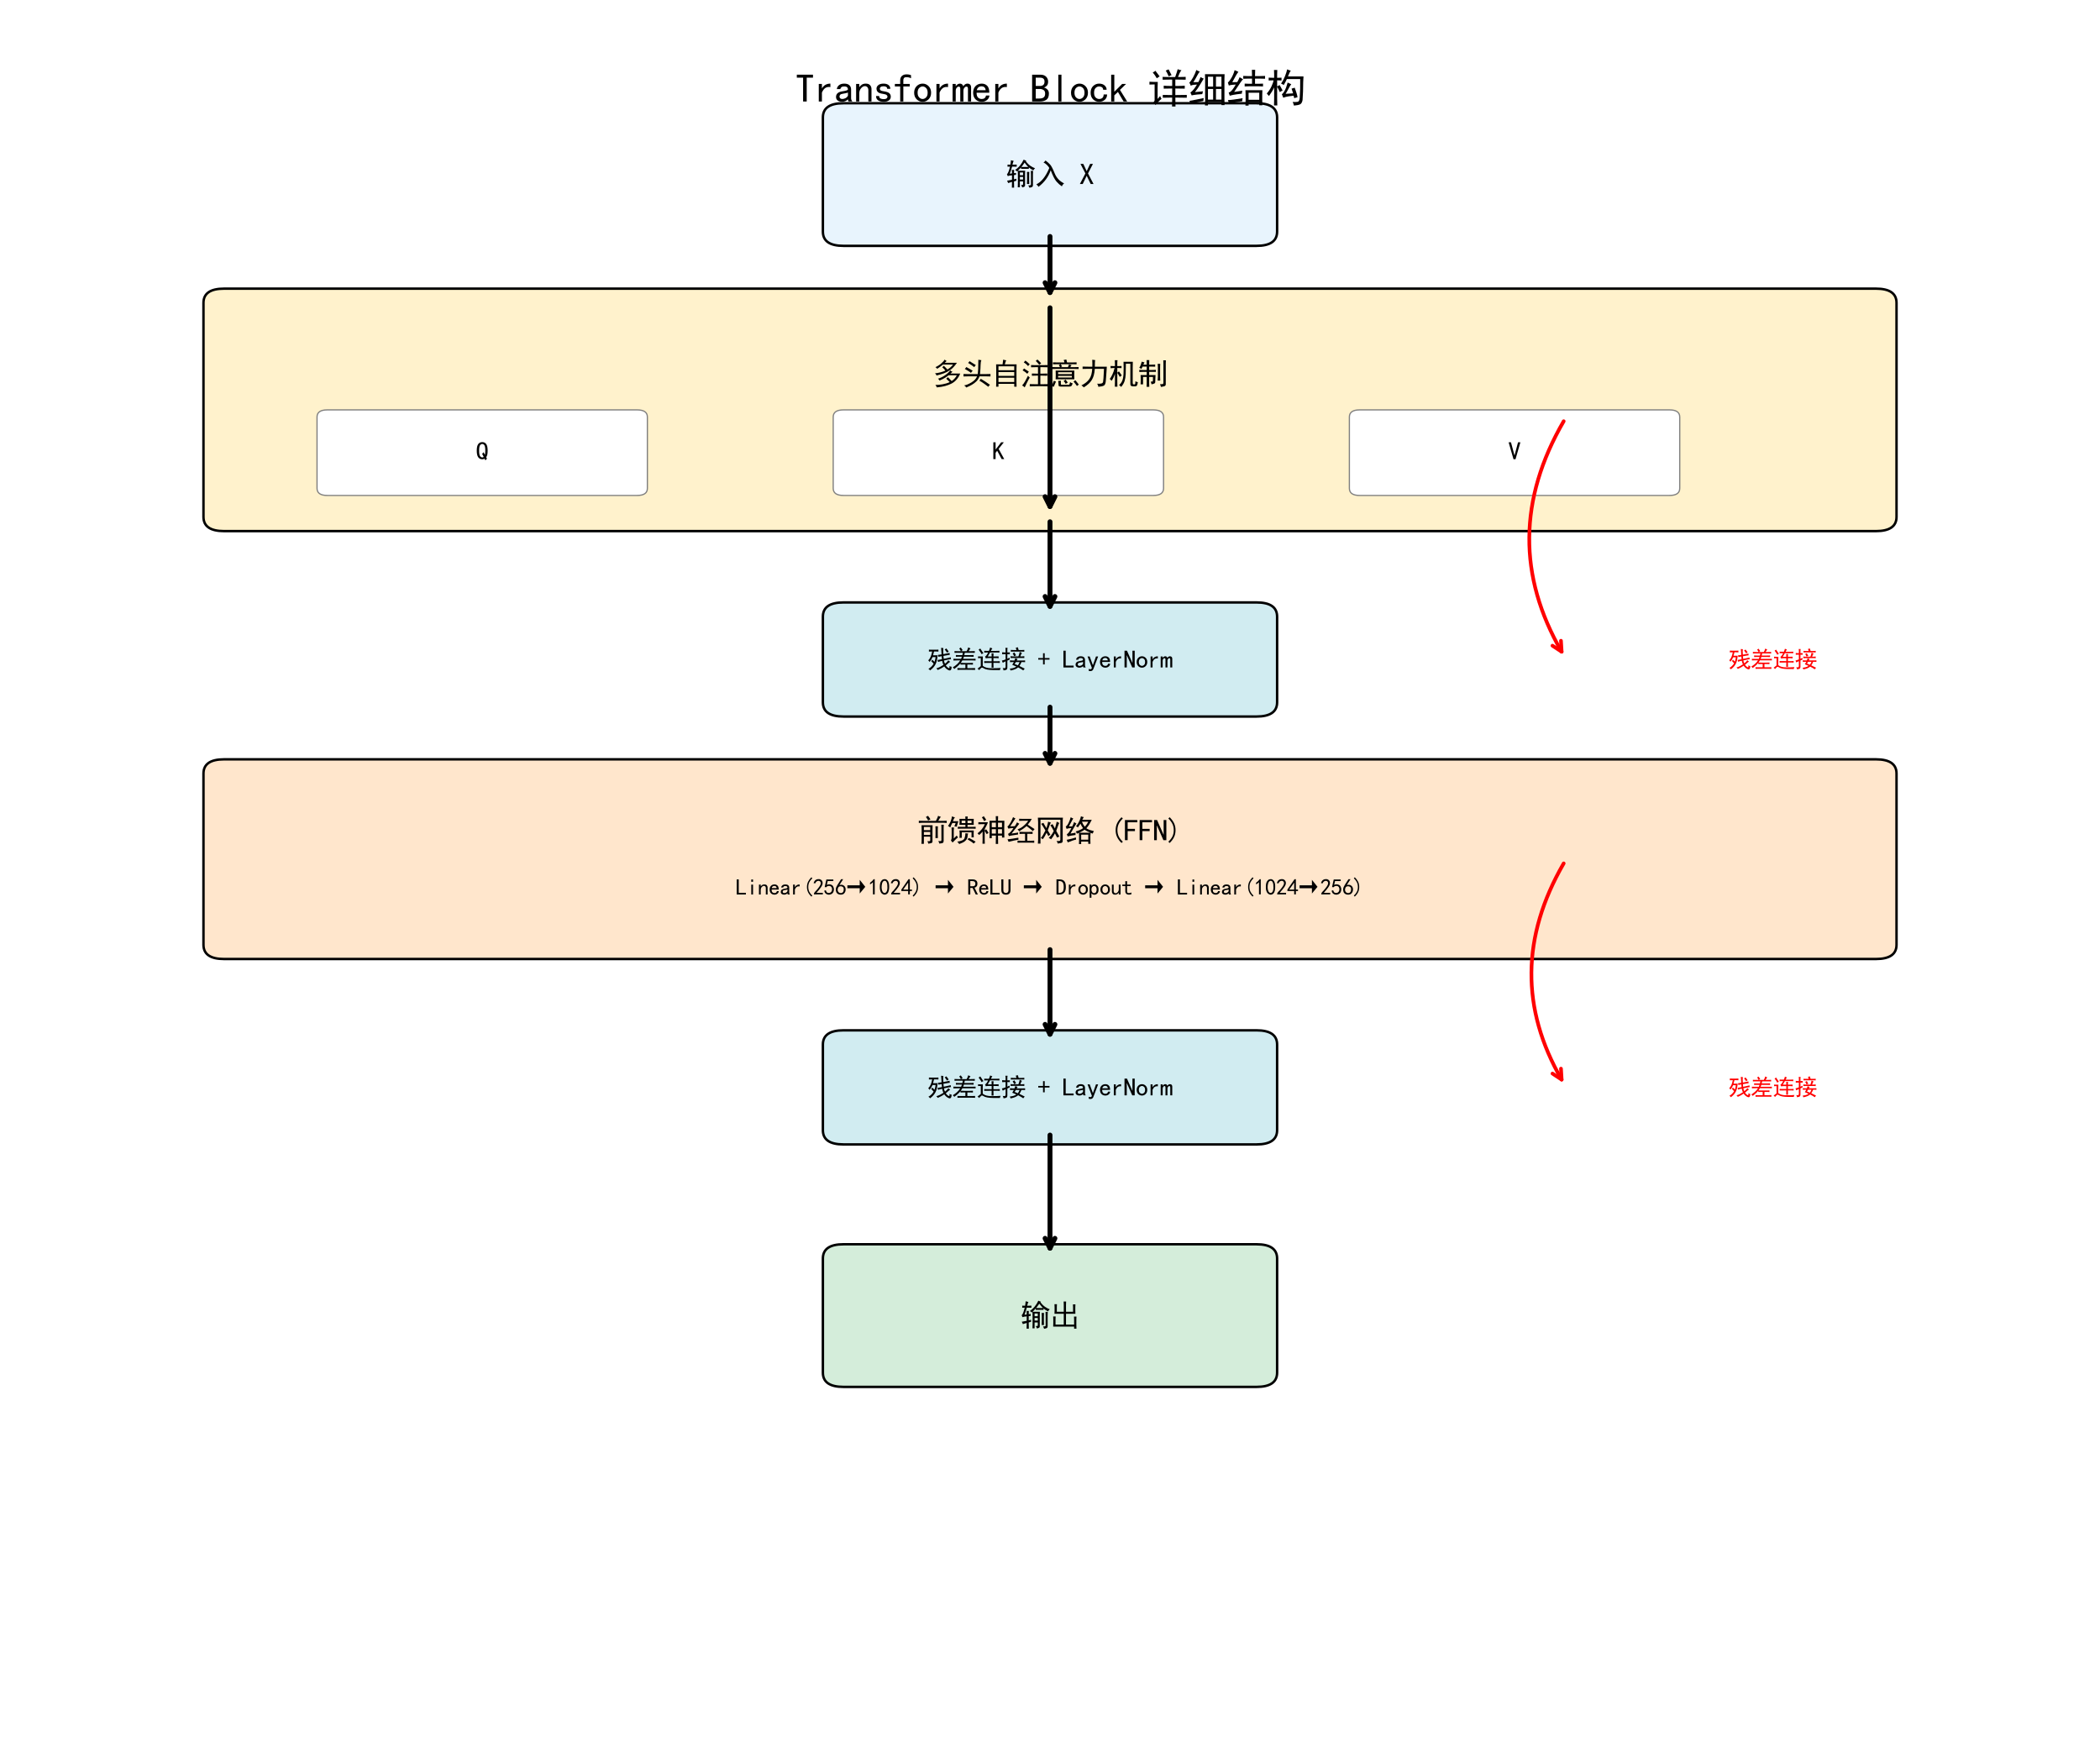 <?xml version="1.0" encoding="utf-8" standalone="no"?>
<!DOCTYPE svg PUBLIC "-//W3C//DTD SVG 1.1//EN"
  "http://www.w3.org/Graphics/SVG/1.1/DTD/svg11.dtd">
<svg xmlns:xlink="http://www.w3.org/1999/xlink" width="856.8pt" height="712.8pt" viewBox="0 0 856.8 712.8" xmlns="http://www.w3.org/2000/svg" version="1.1">
 <defs>
  <style type="text/css">*{stroke-linejoin: round; stroke-linecap: butt}</style>
 </defs>
 <g id="figure_1">
  <g id="patch_1">
   <path d="M 0 712.8 
L 856.8 712.8 
L 856.8 0 
L 0 0 
z
" style="fill: #ffffff"/>
  </g>
  <g id="axes_1">
   <g id="patch_2">
    <path d="M 344.16 100.32 
L 512.64 100.32 
Q 521.064 100.32 521.064 94.5 
L 521.064 47.94 
Q 521.064 42.12 512.64 42.12 
L 344.16 42.12 
Q 335.736 42.12 335.736 47.94 
L 335.736 94.5 
Q 335.736 100.32 344.16 100.32 
z
" clip-path="url(#p857f2ddae4)" style="fill: #e8f4fd; stroke: #000000; stroke-linejoin: miter"/>
   </g>
   <g id="patch_3">
    <path d="M 91.44 216.72 
L 765.36 216.72 
Q 773.784 216.72 773.784 210.9 
L 773.784 123.6 
Q 773.784 117.78 765.36 117.78 
L 91.44 117.78 
Q 83.016 117.78 83.016 123.6 
L 83.016 210.9 
Q 83.016 216.72 91.44 216.72 
z
" clip-path="url(#p857f2ddae4)" style="fill: #fff2cc; stroke: #000000; stroke-linejoin: miter"/>
   </g>
   <g id="patch_4">
    <path d="M 133.56 202.17 
L 259.92 202.17 
Q 264.132 202.17 264.132 199.26 
L 264.132 170.16 
Q 264.132 167.25 259.92 167.25 
L 133.56 167.25 
Q 129.348 167.25 129.348 170.16 
L 129.348 199.26 
Q 129.348 202.17 133.56 202.17 
z
" clip-path="url(#p857f2ddae4)" style="fill: #ffffff; stroke: #808080; stroke-width: 0.5; stroke-linejoin: miter"/>
   </g>
   <g id="patch_5">
    <path d="M 344.16 202.17 
L 470.52 202.17 
Q 474.732 202.17 474.732 199.26 
L 474.732 170.16 
Q 474.732 167.25 470.52 167.25 
L 344.16 167.25 
Q 339.948 167.25 339.948 170.16 
L 339.948 199.26 
Q 339.948 202.17 344.16 202.17 
z
" clip-path="url(#p857f2ddae4)" style="fill: #ffffff; stroke: #808080; stroke-width: 0.5; stroke-linejoin: miter"/>
   </g>
   <g id="patch_6">
    <path d="M 554.76 202.17 
L 681.12 202.17 
Q 685.332 202.17 685.332 199.26 
L 685.332 170.16 
Q 685.332 167.25 681.12 167.25 
L 554.76 167.25 
Q 550.548 167.25 550.548 170.16 
L 550.548 199.26 
Q 550.548 202.17 554.76 202.17 
z
" clip-path="url(#p857f2ddae4)" style="fill: #ffffff; stroke: #808080; stroke-width: 0.5; stroke-linejoin: miter"/>
   </g>
   <g id="patch_7">
    <path d="M 344.16 292.38 
L 512.64 292.38 
Q 521.064 292.38 521.064 286.56 
L 521.064 251.64 
Q 521.064 245.82 512.64 245.82 
L 344.16 245.82 
Q 335.736 245.82 335.736 251.64 
L 335.736 286.56 
Q 335.736 292.38 344.16 292.38 
z
" clip-path="url(#p857f2ddae4)" style="fill: #d1ecf1; stroke: #000000; stroke-linejoin: miter"/>
   </g>
   <g id="patch_8">
    <path d="M 91.44 391.32 
L 765.36 391.32 
Q 773.784 391.32 773.784 385.5 
L 773.784 315.66 
Q 773.784 309.84 765.36 309.84 
L 91.44 309.84 
Q 83.016 309.84 83.016 315.66 
L 83.016 385.5 
Q 83.016 391.32 91.44 391.32 
z
" clip-path="url(#p857f2ddae4)" style="fill: #ffe6cc; stroke: #000000; stroke-linejoin: miter"/>
   </g>
   <g id="patch_9">
    <path d="M 344.16 466.98 
L 512.64 466.98 
Q 521.064 466.98 521.064 461.16 
L 521.064 426.24 
Q 521.064 420.42 512.64 420.42 
L 344.16 420.42 
Q 335.736 420.42 335.736 426.24 
L 335.736 461.16 
Q 335.736 466.98 344.16 466.98 
z
" clip-path="url(#p857f2ddae4)" style="fill: #d1ecf1; stroke: #000000; stroke-linejoin: miter"/>
   </g>
   <g id="patch_10">
    <path d="M 344.16 565.92 
L 512.64 565.92 
Q 521.064 565.92 521.064 560.1 
L 521.064 513.54 
Q 521.064 507.72 512.64 507.72 
L 344.16 507.72 
Q 335.736 507.72 335.736 513.54 
L 335.736 560.1 
Q 335.736 565.92 344.16 565.92 
z
" clip-path="url(#p857f2ddae4)" style="fill: #d4edda; stroke: #000000; stroke-linejoin: miter"/>
   </g>
   <g id="text_1">
    <!-- 输入 X -->
    <g transform="translate(410.4 75.322) scale(0.12 -0.12)">
     <defs>
      <path id="SimHei-8f93" d="M 3225 3650 
Q 2725 3100 2550 2950 
L 4100 2950 
Q 4075 2675 4075 2275 
L 4075 -100 
Q 4100 -325 3962 -425 
Q 3825 -525 3475 -600 
Q 3400 -350 3225 -100 
Q 3650 -100 3650 25 
L 3650 675 
L 2975 675 
L 2975 -575 
L 2525 -575 
Q 2550 -125 2550 325 
L 2550 2075 
Q 2550 2500 2525 2925 
L 2375 2800 
Q 2200 3000 1950 3100 
Q 2575 3525 3025 4087 
Q 3475 4650 3775 5300 
Q 4075 5150 4325 5100 
L 4225 4975 
Q 4700 4325 5225 3975 
Q 5750 3625 6200 3475 
Q 5975 3275 5825 3025 
Q 5275 3300 4875 3650 
L 4875 3350 
L 3225 3350 
L 3225 3650 
z
M 2225 825 
Q 1975 775 1725 675 
Q 1725 -100 1750 -650 
L 1275 -650 
Q 1300 -100 1300 575 
Q 725 425 475 325 
Q 400 575 250 825 
Q 650 875 1300 1025 
L 1300 1975 
Q 700 1925 400 1800 
L 225 2225 
Q 425 2350 600 2850 
Q 775 3350 875 3825 
Q 625 3825 350 3800 
L 350 4250 
Q 675 4225 950 4225 
Q 1050 4700 1075 5175 
Q 1400 5075 1675 5025 
Q 1525 4850 1400 4225 
Q 1925 4225 2300 4250 
L 2300 3800 
Q 1850 3825 1325 3825 
Q 1075 2900 825 2325 
L 1300 2375 
Q 1300 2700 1275 3125 
L 1750 3125 
Q 1725 2900 1725 2425 
L 2150 2475 
L 2150 2075 
L 1725 2025 
L 1725 1125 
L 2225 1250 
L 2225 825 
z
M 5775 2925 
Q 5750 2525 5750 2150 
L 5750 -100 
Q 5750 -375 5625 -475 
Q 5500 -575 5000 -675 
Q 4950 -450 4750 -175 
Q 5300 -200 5325 0 
L 5325 2100 
Q 5325 2500 5300 2925 
L 5775 2925 
z
M 4975 2700 
Q 4950 2400 4950 2000 
L 4950 900 
Q 4950 425 4975 125 
L 4475 125 
Q 4500 500 4500 875 
L 4500 2000 
Q 4500 2350 4475 2700 
L 4975 2700 
z
M 4750 3750 
Q 4450 4025 3975 4675 
Q 3575 4075 3300 3750 
L 4750 3750 
z
M 3650 2000 
L 3650 2575 
L 2975 2575 
L 2975 2000 
L 3650 2000 
z
M 3650 1075 
L 3650 1625 
L 2975 1625 
L 2975 1075 
L 3650 1075 
z
" transform="scale(0.016)"/>
      <path id="SimHei-5165" d="M 5650 -375 
Q 5050 25 4500 650 
Q 3950 1275 3275 3050 
Q 2575 975 675 -475 
Q 575 -225 225 50 
Q 1850 825 2975 3525 
Q 2900 3725 2525 4125 
Q 2150 4525 1750 4675 
Q 2025 4900 2175 5125 
Q 2800 4650 3175 4225 
Q 3550 3800 4125 2375 
Q 4700 950 6125 250 
Q 5775 0 5650 -375 
z
" transform="scale(0.016)"/>
      <path id="SimHei-20" transform="scale(0.016)"/>
      <path id="SimHei-58" d="M 3000 125 
L 2400 125 
L 1550 1875 
L 700 125 
L 100 125 
L 1275 2375 
L 225 4400 
L 825 4400 
L 1550 2850 
L 2275 4400 
L 2875 4400 
L 1825 2375 
L 3000 125 
z
" transform="scale(0.016)"/>
     </defs>
     <use xlink:href="#SimHei-8f93"/>
     <use xlink:href="#SimHei-5165" transform="translate(100 0)"/>
     <use xlink:href="#SimHei-20" transform="translate(200 0)"/>
     <use xlink:href="#SimHei-58" transform="translate(250 0)"/>
    </g>
   </g>
   <g id="text_2">
    <!-- 多头自注意力机制 -->
    <g transform="translate(380.4 156.778) scale(0.12 -0.12)">
     <defs>
      <path id="SimHei-591a" d="M 3800 2950 
Q 4000 2750 4275 2650 
Q 4050 2450 3850 2275 
L 5925 2275 
Q 5625 1525 5137 975 
Q 4650 425 4050 125 
Q 3450 -175 2725 -375 
Q 2000 -575 950 -675 
Q 850 -400 650 -150 
Q 1275 -175 2137 -25 
Q 3000 125 3700 450 
Q 3250 900 2950 1175 
Q 3150 1325 3300 1500 
Q 3650 1150 4100 675 
Q 4425 875 4712 1187 
Q 5000 1500 5200 1900 
L 3475 1900 
Q 3225 1700 2775 1412 
Q 2325 1125 1525 775 
Q 1400 1025 1200 1175 
Q 2025 1425 2762 1950 
Q 3500 2475 3800 2950 
z
M 900 1850 
Q 800 2100 575 2325 
Q 1050 2350 1725 2525 
Q 2400 2700 2775 2900 
Q 2475 3300 2100 3600 
Q 2300 3750 2425 3925 
Q 2900 3475 3200 3125 
Q 3575 3350 3875 3612 
Q 4175 3875 4400 4175 
L 2250 4175 
Q 1725 3725 1025 3275 
Q 875 3500 650 3625 
Q 1325 3925 1875 4400 
Q 2425 4875 2600 5225 
Q 2800 5075 3025 4925 
Q 2900 4825 2625 4550 
L 5225 4550 
Q 4500 3500 3800 3025 
Q 3100 2550 2437 2312 
Q 1775 2075 900 1850 
z
" transform="scale(0.016)"/>
      <path id="SimHei-5934" d="M 4175 5100 
Q 4000 4750 4000 4100 
Q 4000 3475 3875 2150 
L 5025 2150 
Q 5500 2150 6100 2175 
L 6100 1650 
Q 5500 1675 5075 1675 
L 3775 1675 
Q 3500 975 3075 575 
Q 2650 175 2162 -112 
Q 1675 -400 950 -700 
Q 825 -450 500 -250 
Q 1125 -175 2050 375 
Q 2975 925 3250 1675 
L 1425 1675 
Q 925 1675 375 1650 
L 375 2175 
Q 925 2150 1275 2150 
L 3400 2150 
Q 3450 2575 3487 3250 
Q 3525 3925 3525 5200 
Q 3800 5150 4175 5100 
z
M 4050 1150 
Q 4500 900 4975 575 
Q 5450 250 6000 -125 
Q 5825 -250 5650 -550 
Q 5200 -225 4750 112 
Q 4300 450 3750 750 
Q 3875 900 4050 1150 
z
M 975 3650 
Q 1850 3175 2325 2850 
Q 2100 2650 1950 2400 
Q 1725 2650 650 3250 
Q 850 3450 975 3650 
z
M 1650 4900 
Q 2375 4475 3000 4050 
Q 2800 3900 2650 3625 
Q 2150 4050 1350 4525 
Q 1525 4700 1650 4900 
z
" transform="scale(0.016)"/>
      <path id="SimHei-81ea" d="M 3200 5075 
Q 3050 4850 2900 4225 
L 5400 4225 
Q 5375 3650 5375 3175 
L 5375 375 
Q 5375 -75 5400 -525 
L 4900 -525 
L 4900 75 
L 1550 75 
L 1550 -525 
L 1050 -525 
Q 1075 -50 1075 350 
L 1075 3200 
Q 1075 3650 1050 4225 
L 2425 4225 
Q 2525 4900 2550 5225 
Q 2850 5125 3200 5075 
z
M 4900 475 
L 4900 1375 
L 1550 1375 
L 1550 475 
L 4900 475 
z
M 4900 2975 
L 4900 3800 
L 1550 3800 
L 1550 2975 
L 4900 2975 
z
M 4900 1775 
L 4900 2575 
L 1550 2575 
L 1550 1775 
L 4900 1775 
z
" transform="scale(0.016)"/>
      <path id="SimHei-6ce8" d="M 4675 4050 
Q 5150 4050 5775 4075 
L 5775 3600 
Q 5100 3625 4700 3625 
L 4200 3625 
L 4200 2250 
L 4675 2250 
Q 5100 2250 5675 2275 
L 5675 1800 
Q 5125 1825 4675 1825 
L 4200 1825 
L 4200 0 
L 4825 0 
Q 5425 0 6075 25 
L 6075 -450 
Q 5425 -425 4850 -425 
L 3025 -425 
Q 2375 -425 1950 -450 
L 1950 25 
Q 2350 0 3050 0 
L 3700 0 
L 3700 1825 
L 3300 1825 
Q 2825 1825 2400 1800 
L 2400 2275 
Q 2825 2250 3325 2250 
L 3700 2250 
L 3700 3625 
L 3225 3625 
Q 2725 3625 2225 3600 
L 2225 4075 
Q 2725 4050 3250 4050 
L 4675 4050 
z
M 1950 1425 
Q 1675 975 1337 287 
Q 1000 -400 875 -675 
Q 625 -425 325 -250 
Q 600 0 950 612 
Q 1300 1225 1575 1800 
Q 1750 1575 1950 1425 
z
M 725 3350 
Q 1300 2975 1750 2675 
Q 1600 2500 1425 2225 
Q 950 2650 425 2950 
Q 575 3100 725 3350 
z
M 1025 5025 
Q 1625 4575 1950 4225 
Q 1725 4050 1600 3850 
Q 1175 4350 675 4650 
Q 850 4825 1025 5025 
z
M 3225 4950 
Q 3400 5075 3575 5250 
Q 3900 4975 4375 4450 
Q 4175 4300 3975 4125 
Q 3550 4650 3225 4950 
z
" transform="scale(0.016)"/>
      <path id="SimHei-610f" d="M 5175 2900 
Q 5150 2425 5150 1975 
Q 5150 1550 5175 1050 
L 1200 1050 
Q 1225 1550 1225 2000 
Q 1225 2450 1200 2900 
L 5175 2900 
z
M 1575 4250 
Q 1125 4250 625 4225 
L 625 4650 
Q 1150 4625 1575 4625 
L 3075 4625 
Q 3050 4825 2900 5150 
Q 3175 5175 3475 5250 
Q 3575 4800 3625 4625 
L 4775 4625 
Q 5275 4625 5650 4650 
L 5650 4225 
Q 5225 4250 4775 4250 
L 2275 4250 
Q 2450 4000 2575 3775 
L 2225 3625 
L 3800 3625 
Q 3900 3750 4025 4200 
Q 4325 4125 4575 4050 
Q 4400 3825 4300 3625 
L 5050 3625 
Q 5600 3625 6075 3650 
L 6075 3225 
Q 5600 3250 5050 3250 
L 1300 3250 
Q 775 3250 325 3225 
L 325 3650 
Q 800 3625 1300 3625 
L 2125 3625 
Q 2050 3825 1875 4050 
Q 2025 4125 2225 4250 
L 1575 4250 
z
M 2325 725 
Q 2300 450 2300 275 
Q 2300 125 2312 0 
Q 2325 -125 2550 -125 
L 4025 -125 
Q 4175 -75 4275 450 
Q 4475 275 4825 175 
Q 4650 -300 4525 -400 
Q 4400 -500 4100 -500 
L 2275 -500 
Q 1850 -475 1825 -287 
Q 1800 -100 1800 150 
Q 1800 400 1750 725 
L 2325 725 
z
M 4650 2150 
L 4650 2550 
L 1725 2550 
L 1725 2150 
L 4650 2150 
z
M 4650 1425 
L 4650 1775 
L 1725 1775 
L 1725 1425 
L 4650 1425 
z
M 5400 850 
Q 5875 225 6125 -75 
Q 5900 -250 5725 -375 
Q 5550 -100 5000 575 
Q 5150 700 5400 850 
z
M 1275 575 
Q 1050 100 800 -550 
Q 500 -425 300 -375 
Q 600 25 800 725 
Q 1025 625 1275 575 
z
M 3325 975 
Q 3600 600 3775 350 
Q 3550 200 3325 75 
Q 3250 300 2900 700 
Q 3050 825 3325 975 
z
" transform="scale(0.016)"/>
      <path id="SimHei-529b" d="M 3275 3275 
Q 3200 2400 3050 1875 
Q 2900 1350 2637 912 
Q 2375 475 1950 87 
Q 1525 -300 925 -675 
Q 800 -475 425 -250 
Q 1025 50 1425 375 
Q 1825 700 2112 1112 
Q 2400 1525 2537 2050 
Q 2675 2575 2725 3275 
L 2000 3275 
Q 1275 3275 675 3250 
L 675 3750 
Q 1275 3725 2000 3725 
L 2750 3725 
L 2750 4475 
Q 2750 4825 2725 5200 
Q 3000 5150 3350 5125 
Q 3300 4900 3287 4475 
Q 3275 4050 3275 3725 
L 5825 3725 
Q 5725 2375 5700 1862 
Q 5675 1350 5600 612 
Q 5525 -125 5187 -300 
Q 4850 -475 4025 -550 
Q 4000 -250 3775 100 
Q 4500 75 4750 175 
Q 5000 275 5037 550 
Q 5075 825 5112 1262 
Q 5150 1700 5225 3275 
L 3275 3275 
z
" transform="scale(0.016)"/>
      <path id="SimHei-673a" d="M 5100 4775 
Q 5075 4075 5075 3575 
L 5075 325 
Q 5075 0 5225 -25 
Q 5375 -50 5475 -37 
Q 5575 -25 5612 137 
Q 5650 300 5650 625 
Q 5875 500 6175 425 
Q 6075 -100 5975 -275 
Q 5875 -450 5650 -450 
L 5125 -450 
Q 4825 -450 4687 -312 
Q 4550 -175 4575 250 
L 4575 4350 
L 3625 4350 
Q 3625 2925 3587 2137 
Q 3550 1350 3362 712 
Q 3175 75 2625 -575 
Q 2500 -425 2175 -175 
Q 2525 100 2737 500 
Q 2950 900 3025 1325 
Q 3100 1750 3125 2225 
Q 3150 2700 3150 3425 
Q 3150 4175 3125 4775 
L 5100 4775 
z
M 2150 2725 
Q 2550 2175 2750 1875 
Q 2575 1725 2325 1550 
Q 2175 1875 1800 2425 
L 1800 600 
Q 1800 100 1825 -525 
L 1275 -525 
Q 1300 100 1300 600 
L 1300 2200 
Q 1175 1825 1025 1487 
Q 875 1150 600 725 
Q 375 975 200 1125 
Q 400 1350 725 2000 
Q 1050 2650 1225 3450 
L 1075 3450 
Q 725 3450 375 3400 
L 375 3875 
Q 725 3850 1050 3850 
L 1300 3850 
L 1300 4350 
Q 1300 4750 1275 5100 
L 1850 5100 
Q 1800 4850 1800 4350 
L 1800 3850 
L 2075 3850 
Q 2350 3850 2700 3875 
L 2700 3425 
Q 2150 3450 1800 3450 
L 1800 2450 
Q 1950 2575 2150 2725 
z
" transform="scale(0.016)"/>
      <path id="SimHei-5236" d="M 1325 4625 
Q 1175 4375 1075 4150 
L 1800 4150 
Q 1800 4775 1775 5125 
L 2350 5125 
Q 2325 4800 2325 4150 
L 2700 4150 
Q 3200 4150 3600 4175 
L 3600 3725 
Q 3250 3750 2725 3750 
L 2325 3750 
L 2325 3025 
L 2950 3025 
Q 3325 3025 3750 3050 
L 3750 2625 
L 2325 2625 
L 2325 1950 
L 3675 1950 
Q 3650 1650 3637 1125 
Q 3625 600 3612 412 
Q 3600 225 3400 137 
Q 3200 50 2825 -25 
Q 2775 250 2650 550 
Q 2975 550 3050 587 
Q 3125 625 3125 975 
L 3125 1550 
L 2325 1550 
L 2325 175 
Q 2325 -250 2350 -550 
L 1775 -550 
Q 1800 -75 1800 175 
L 1800 1550 
L 1025 1550 
L 1025 -25 
L 500 -25 
Q 525 300 525 650 
L 525 1200 
Q 525 1675 500 1950 
L 1800 1950 
L 1800 2625 
L 1000 2625 
Q 550 2625 225 2600 
L 225 3050 
Q 550 3025 1000 3025 
L 1800 3025 
L 1800 3750 
L 925 3750 
Q 800 3450 675 3250 
Q 450 3400 225 3500 
Q 400 3750 525 4075 
Q 650 4400 750 4800 
Q 1000 4700 1325 4625 
z
M 5875 5075 
Q 5850 4825 5850 4350 
L 5850 25 
Q 5850 -325 5587 -412 
Q 5325 -500 4825 -575 
Q 4750 -250 4625 0 
Q 5050 0 5200 25 
Q 5350 50 5350 350 
L 5350 4350 
Q 5350 4775 5325 5075 
L 5875 5075 
z
M 4675 4325 
Q 4650 3975 4650 3700 
L 4650 1625 
Q 4650 1275 4675 775 
L 4125 775 
Q 4175 1200 4175 1625 
L 4175 3700 
Q 4175 3950 4125 4325 
L 4675 4325 
z
" transform="scale(0.016)"/>
     </defs>
     <use xlink:href="#SimHei-591a"/>
     <use xlink:href="#SimHei-5934" transform="translate(100 0)"/>
     <use xlink:href="#SimHei-81ea" transform="translate(200 0)"/>
     <use xlink:href="#SimHei-6ce8" transform="translate(300 0)"/>
     <use xlink:href="#SimHei-610f" transform="translate(400 0)"/>
     <use xlink:href="#SimHei-529b" transform="translate(500 0)"/>
     <use xlink:href="#SimHei-673a" transform="translate(600 0)"/>
     <use xlink:href="#SimHei-5236" transform="translate(700 0)"/>
    </g>
   </g>
   <g id="text_3">
    <!-- Q -->
    <g transform="translate(194.24 187.523) scale(0.1 -0.1)">
     <defs>
      <path id="SimHei-51" d="M 2950 2275 
Q 2950 1675 2862 1262 
Q 2775 850 2575 600 
L 2775 225 
L 2375 -200 
L 2150 225 
Q 2050 150 1900 112 
Q 1750 75 1575 75 
Q 925 75 550 587 
Q 175 1100 175 2275 
Q 175 3450 550 3950 
Q 925 4450 1575 4450 
Q 2225 4450 2587 3950 
Q 2950 3450 2950 2275 
z
M 2350 2275 
Q 2350 3325 2125 3650 
Q 1900 3975 1575 3975 
Q 1250 3975 1012 3650 
Q 775 3325 775 2275 
Q 775 1225 1012 887 
Q 1250 550 1575 550 
Q 1700 550 1800 587 
Q 1900 625 1950 675 
L 1550 1450 
L 1900 1875 
L 2250 1200 
Q 2300 1450 2325 1650 
Q 2350 1850 2350 2275 
z
" transform="scale(0.016)"/>
     </defs>
     <use xlink:href="#SimHei-51"/>
    </g>
   </g>
   <g id="text_4">
    <!-- K -->
    <g transform="translate(404.84 187.523) scale(0.1 -0.1)">
     <defs>
      <path id="SimHei-4b" d="M 3050 125 
L 2400 125 
L 1250 2250 
L 850 1725 
L 850 125 
L 275 125 
L 275 4400 
L 850 4400 
L 850 2550 
L 2275 4400 
L 2950 4400 
L 1625 2725 
L 3050 125 
z
" transform="scale(0.016)"/>
     </defs>
     <use xlink:href="#SimHei-4b"/>
    </g>
   </g>
   <g id="text_5">
    <!-- V -->
    <g transform="translate(615.44 187.523) scale(0.1 -0.1)">
     <defs>
      <path id="SimHei-56" d="M 3050 4400 
L 1800 75 
L 1300 75 
L 50 4400 
L 650 4400 
L 1525 1125 
L 1575 1125 
L 2450 4400 
L 3050 4400 
z
" transform="scale(0.016)"/>
     </defs>
     <use xlink:href="#SimHei-56"/>
    </g>
   </g>
   <g id="text_6">
    <!-- 残差连接 + LayerNorm -->
    <g transform="translate(378.4 272.557) scale(0.1 -0.1)">
     <defs>
      <path id="SimHei-6b8b" d="M 5700 3350 
Q 5325 3300 4900 3225 
Q 4475 3150 4075 3075 
Q 4100 2700 4150 2325 
Q 4625 2425 4987 2500 
Q 5350 2575 5925 2725 
L 6000 2250 
Q 5775 2225 5300 2137 
Q 4825 2050 4200 1900 
Q 4300 1375 4475 1075 
Q 5025 1500 5325 1950 
Q 5525 1750 5800 1550 
Q 5550 1425 5350 1237 
Q 5150 1050 4675 650 
Q 5000 200 5275 37 
Q 5550 -125 5600 -12 
Q 5650 100 5625 525 
Q 5825 325 6175 300 
Q 6125 -850 5450 -587 
Q 4775 -325 4275 400 
Q 3950 150 3537 -75 
Q 3125 -300 2625 -525 
Q 2475 -250 2250 -100 
Q 2775 50 3200 262 
Q 3625 475 4075 775 
Q 3850 1225 3750 1800 
Q 3100 1675 2700 1525 
L 2575 2025 
Q 3300 2125 3700 2225 
Q 3650 2600 3625 3000 
Q 3225 2950 2800 2850 
L 2675 3325 
Q 3150 3375 3600 3450 
Q 3575 3925 3550 4275 
Q 3525 4625 3475 5125 
Q 3775 5075 4050 5075 
Q 4025 4700 4012 4412 
Q 4000 4125 4050 3525 
Q 5200 3725 5625 3850 
L 5700 3350 
z
M 2125 4650 
Q 2450 4650 2800 4675 
L 2800 4175 
Q 2450 4200 2125 4200 
L 1675 4200 
Q 1550 3700 1425 3225 
L 2600 3225 
Q 2525 2500 2400 1925 
Q 2275 1350 2050 925 
Q 1825 500 1512 137 
Q 1200 -225 675 -625 
Q 525 -400 250 -225 
Q 700 25 1037 375 
Q 1375 725 1575 1075 
Q 1275 1450 950 1750 
Q 1125 1900 1250 2100 
Q 1550 1825 1800 1550 
Q 2025 2175 2075 2775 
L 1300 2775 
Q 1125 2375 987 2150 
Q 850 1925 550 1525 
Q 350 1825 200 1925 
Q 575 2300 825 2862 
Q 1075 3425 1200 4200 
Q 775 4200 375 4175 
L 375 4675 
Q 750 4650 1075 4650 
L 2125 4650 
z
M 4825 4975 
Q 5150 4575 5425 4175 
Q 5125 4050 4975 3900 
Q 4750 4325 4400 4700 
Q 4600 4825 4825 4975 
z
" transform="scale(0.016)"/>
      <path id="SimHei-5dee" d="M 4725 4975 
Q 4500 4725 4250 4275 
L 4850 4275 
Q 5450 4275 5825 4300 
L 5825 3850 
Q 5425 3875 4850 3875 
L 3275 3875 
Q 3225 3600 3150 3275 
L 4525 3275 
Q 5075 3275 5525 3300 
L 5525 2850 
Q 5075 2875 4500 2875 
L 3050 2875 
Q 2975 2650 2850 2325 
L 5125 2325 
Q 5675 2325 6025 2350 
L 6025 1900 
Q 5700 1925 5150 1925 
L 2650 1925 
Q 2425 1550 2250 1300 
Q 2650 1275 3100 1275 
L 4525 1275 
Q 4975 1275 5350 1300 
L 5350 850 
Q 4975 875 4575 875 
L 3925 875 
L 3925 -50 
L 5000 -50 
Q 5200 -50 5900 -25 
L 5900 -500 
Q 5275 -475 5025 -475 
L 2100 -475 
Q 1700 -475 1400 -500 
L 1400 -25 
Q 1775 -50 2125 -50 
L 3425 -50 
L 3425 875 
L 3100 875 
Q 2625 875 2175 850 
L 2175 1200 
Q 1925 875 1487 475 
Q 1050 75 625 -250 
Q 425 -25 200 150 
Q 750 475 1262 925 
Q 1775 1375 2100 1925 
L 1325 1925 
Q 750 1925 375 1900 
L 375 2350 
Q 750 2325 1350 2325 
L 2325 2325 
Q 2450 2575 2550 2875 
L 1725 2875 
Q 1375 2875 1000 2850 
L 1000 3300 
Q 1500 3275 1700 3275 
L 2650 3275 
Q 2725 3575 2775 3875 
L 1500 3875 
Q 1100 3875 650 3850 
L 650 4300 
Q 1025 4275 1425 4275 
L 2275 4275 
Q 2075 4675 1850 4950 
Q 2025 5050 2250 5225 
Q 2450 4975 2725 4550 
Q 2525 4450 2325 4275 
L 3750 4275 
Q 4000 4700 4150 5250 
Q 4400 5100 4725 4975 
z
" transform="scale(0.016)"/>
      <path id="SimHei-8fde" d="M 3175 4350 
Q 3425 4925 3475 5200 
Q 3875 5025 4050 4975 
Q 3925 4875 3675 4350 
L 5025 4350 
Q 5550 4350 5850 4375 
L 5850 3925 
Q 5525 3950 5100 3950 
L 3475 3950 
Q 3350 3700 2875 2925 
L 3875 2925 
Q 3875 3400 3850 3725 
L 4350 3725 
Q 4325 3450 4325 2925 
Q 5575 2925 5650 2950 
L 5650 2475 
Q 5500 2525 4325 2525 
L 4325 1700 
L 5250 1700 
Q 5800 1700 5950 1725 
L 5950 1275 
Q 5650 1300 5250 1300 
L 4325 1300 
Q 4325 600 4350 75 
L 3850 75 
Q 3875 600 3875 1300 
Q 2150 1300 1975 1275 
L 1975 1725 
Q 2650 1700 3875 1700 
L 3875 2525 
L 3075 2525 
Q 2525 2500 2375 2450 
L 2200 2900 
Q 2400 3025 2587 3275 
Q 2775 3525 2975 3950 
Q 2325 3950 1975 3925 
L 1975 4375 
Q 2300 4350 3175 4350 
z
M 1625 2925 
Q 1600 2425 1600 2100 
L 1600 550 
Q 2325 -75 3825 -75 
Q 5350 -75 6175 0 
Q 6025 -250 5975 -550 
Q 4975 -550 4175 -537 
Q 3375 -525 2750 -412 
Q 2125 -300 1762 -50 
Q 1400 200 1175 -12 
Q 950 -225 675 -550 
Q 525 -350 275 -175 
Q 850 300 1100 475 
L 1100 2525 
Q 775 2525 400 2500 
L 400 2950 
Q 800 2925 1125 2925 
L 1625 2925 
z
M 975 4950 
Q 1450 4275 1775 3750 
Q 1550 3675 1300 3500 
Q 1175 3875 550 4650 
Q 775 4850 975 4950 
z
" transform="scale(0.016)"/>
      <path id="SimHei-63a5" d="M 4225 2275 
Q 4150 2200 4000 1900 
L 5600 1900 
Q 6050 1925 6150 1925 
L 6150 1475 
Q 5975 1500 5650 1500 
L 5225 1500 
Q 5000 925 4700 500 
Q 5475 125 6050 -175 
Q 5975 -250 5675 -625 
Q 5275 -325 4375 150 
Q 4025 -150 3562 -337 
Q 3100 -525 2450 -650 
Q 2425 -450 2225 -200 
Q 2625 -150 3075 -37 
Q 3525 75 3925 350 
Q 3700 450 2875 800 
Q 3025 1025 3275 1500 
L 2875 1500 
Q 2475 1500 2300 1475 
L 2300 1950 
Q 2425 1925 2850 1900 
L 3450 1900 
Q 3625 2325 3650 2500 
Q 4075 2325 4225 2275 
z
M 1175 3950 
L 1175 4700 
Q 1175 4850 1125 5125 
L 1675 5125 
Q 1625 4850 1625 4700 
L 1625 3950 
Q 1875 3950 2250 3975 
L 2250 3500 
Q 1875 3525 1625 3525 
L 1625 2350 
Q 1750 2425 2200 2625 
Q 2200 2300 2225 2150 
Q 1775 1950 1625 1875 
L 1625 75 
Q 1625 -275 1425 -425 
Q 1225 -575 650 -625 
Q 650 -450 450 -25 
Q 950 -100 1050 -25 
Q 1150 50 1175 275 
L 1175 1700 
Q 975 1625 450 1325 
Q 325 1700 225 1875 
Q 850 2025 1175 2175 
L 1175 3525 
L 1000 3525 
Q 650 3525 300 3500 
L 300 4000 
Q 675 3950 1000 3950 
L 1175 3950 
z
M 4775 4100 
Q 5200 3875 5350 3825 
Q 5200 3700 4925 2950 
L 5425 2950 
Q 5825 2975 5950 3000 
L 5950 2525 
Q 5775 2550 5475 2550 
L 3025 2550 
Q 2850 2550 2450 2525 
L 2450 3000 
Q 2825 2975 2975 2950 
L 4450 2950 
Q 4700 3625 4775 4100 
z
M 3950 4575 
Q 3850 5000 3775 5150 
Q 4125 5225 4300 5275 
L 4500 4575 
L 5350 4575 
Q 5700 4600 5950 4600 
L 5950 4150 
Q 5675 4175 5375 4175 
L 3175 4175 
Q 2775 4175 2500 4150 
L 2500 4600 
Q 2750 4575 3100 4575 
L 3950 4575 
z
M 3475 1000 
Q 4050 800 4300 650 
Q 4625 1125 4750 1500 
L 3800 1500 
Q 3575 1175 3475 1000 
z
M 3425 3950 
Q 3725 3450 3850 3200 
Q 3450 3075 3350 3000 
Q 3150 3475 2975 3700 
Q 3250 3825 3425 3950 
z
" transform="scale(0.016)"/>
      <path id="SimHei-2b" d="M 3000 2125 
L 1775 2125 
L 1775 900 
L 1350 900 
L 1350 2125 
L 125 2125 
L 125 2525 
L 1350 2525 
L 1350 3750 
L 1775 3750 
L 1775 2525 
L 3000 2525 
L 3000 2125 
z
" transform="scale(0.016)"/>
      <path id="SimHei-4c" d="M 2900 125 
L 300 125 
L 300 4400 
L 875 4400 
L 875 600 
L 2900 600 
L 2900 125 
z
" transform="scale(0.016)"/>
      <path id="SimHei-61" d="M 2875 125 
L 2275 125 
Q 2225 175 2200 262 
Q 2175 350 2175 475 
Q 2000 275 1750 175 
Q 1500 75 1225 75 
Q 825 75 550 275 
Q 275 475 275 850 
Q 275 1225 525 1450 
Q 775 1675 1300 1750 
Q 1650 1800 1912 1875 
Q 2175 1950 2175 2075 
Q 2175 2225 2062 2375 
Q 1950 2525 1575 2525 
Q 1275 2525 1137 2412 
Q 1000 2300 950 2100 
L 400 2100 
Q 450 2500 762 2737 
Q 1075 2975 1575 2975 
Q 2125 2975 2400 2725 
Q 2675 2475 2675 2025 
L 2675 650 
Q 2675 500 2725 375 
Q 2775 250 2875 125 
z
M 2175 1050 
L 2175 1550 
Q 2025 1500 1887 1462 
Q 1750 1425 1425 1375 
Q 1050 1325 937 1200 
Q 825 1075 825 900 
Q 825 750 937 637 
Q 1050 525 1275 525 
Q 1500 525 1762 650 
Q 2025 775 2175 1050 
z
" transform="scale(0.016)"/>
      <path id="SimHei-79" d="M 2900 2925 
L 1750 -100 
Q 1650 -450 1450 -625 
Q 1250 -800 950 -800 
Q 825 -800 712 -787 
Q 600 -775 500 -725 
L 500 -225 
Q 600 -275 700 -300 
Q 800 -325 875 -325 
Q 1075 -325 1150 -262 
Q 1225 -200 1300 25 
L 200 2925 
L 750 2925 
L 1550 725 
L 1575 725 
L 2350 2925 
L 2900 2925 
z
" transform="scale(0.016)"/>
      <path id="SimHei-65" d="M 2850 1075 
Q 2800 625 2450 350 
Q 2100 75 1625 75 
Q 1025 75 637 462 
Q 250 850 250 1525 
Q 250 2200 637 2587 
Q 1025 2975 1625 2975 
Q 2150 2975 2487 2637 
Q 2825 2300 2825 1525 
L 800 1525 
Q 800 975 1037 750 
Q 1275 525 1625 525 
Q 1900 525 2075 662 
Q 2250 800 2300 1075 
L 2850 1075 
z
M 2250 1925 
Q 2200 2275 2025 2412 
Q 1850 2550 1575 2550 
Q 1325 2550 1125 2412 
Q 925 2275 825 1925 
L 2250 1925 
z
" transform="scale(0.016)"/>
      <path id="SimHei-72" d="M 2500 2425 
Q 2025 2500 1700 2287 
Q 1375 2075 1150 1550 
L 1150 125 
L 650 125 
L 650 2925 
L 1150 2925 
L 1150 2200 
Q 1375 2600 1712 2787 
Q 2050 2975 2500 2975 
L 2500 2425 
z
" transform="scale(0.016)"/>
      <path id="SimHei-4e" d="M 2850 125 
L 2225 125 
L 850 3225 
L 825 3225 
L 825 125 
L 250 125 
L 250 4400 
L 875 4400 
L 2250 1300 
L 2275 1300 
L 2275 4400 
L 2850 4400 
L 2850 125 
z
" transform="scale(0.016)"/>
      <path id="SimHei-6f" d="M 2925 1525 
Q 2925 875 2525 475 
Q 2125 75 1575 75 
Q 1025 75 625 475 
Q 225 875 225 1525 
Q 225 2175 625 2575 
Q 1025 2975 1575 2975 
Q 2125 2975 2525 2575 
Q 2925 2175 2925 1525 
z
M 2375 1525 
Q 2375 2025 2125 2275 
Q 1875 2525 1575 2525 
Q 1275 2525 1025 2275 
Q 775 2025 775 1525 
Q 775 1025 1025 775 
Q 1275 525 1575 525 
Q 1875 525 2125 775 
Q 2375 1025 2375 1525 
z
" transform="scale(0.016)"/>
      <path id="SimHei-6d" d="M 3050 125 
L 2550 125 
L 2550 2150 
Q 2550 2300 2500 2400 
Q 2450 2500 2300 2500 
Q 2125 2500 1975 2312 
Q 1825 2125 1825 1825 
L 1825 125 
L 1325 125 
L 1325 2150 
Q 1325 2300 1275 2400 
Q 1225 2500 1075 2500 
Q 900 2500 750 2312 
Q 600 2125 600 1825 
L 600 125 
L 100 125 
L 100 2925 
L 600 2925 
L 600 2550 
Q 725 2750 900 2862 
Q 1075 2975 1275 2975 
Q 1475 2975 1612 2862 
Q 1750 2750 1800 2550 
Q 1925 2750 2087 2862 
Q 2250 2975 2450 2975 
Q 2750 2975 2900 2812 
Q 3050 2650 3050 2350 
L 3050 125 
z
" transform="scale(0.016)"/>
     </defs>
     <use xlink:href="#SimHei-6b8b"/>
     <use xlink:href="#SimHei-5dee" transform="translate(100 0)"/>
     <use xlink:href="#SimHei-8fde" transform="translate(200 0)"/>
     <use xlink:href="#SimHei-63a5" transform="translate(300 0)"/>
     <use xlink:href="#SimHei-20" transform="translate(400 0)"/>
     <use xlink:href="#SimHei-2b" transform="translate(450 0)"/>
     <use xlink:href="#SimHei-20" transform="translate(500 0)"/>
     <use xlink:href="#SimHei-4c" transform="translate(550 0)"/>
     <use xlink:href="#SimHei-61" transform="translate(600 0)"/>
     <use xlink:href="#SimHei-79" transform="translate(650 0)"/>
     <use xlink:href="#SimHei-65" transform="translate(700 0)"/>
     <use xlink:href="#SimHei-72" transform="translate(750 0)"/>
     <use xlink:href="#SimHei-4e" transform="translate(800 0)"/>
     <use xlink:href="#SimHei-6f" transform="translate(850 0)"/>
     <use xlink:href="#SimHei-72" transform="translate(900 0)"/>
     <use xlink:href="#SimHei-6d" transform="translate(950 0)"/>
    </g>
   </g>
   <g id="text_7">
    <!-- 前馈神经网络 (FFN) -->
    <g transform="translate(374.4 343.065) scale(0.12 -0.12)">
     <defs>
      <path id="SimHei-524d" d="M 2075 -100 
Q 2400 -100 2537 -87 
Q 2675 -75 2675 100 
L 2675 875 
L 1325 875 
L 1325 -650 
L 800 -650 
Q 850 -200 850 350 
L 850 2350 
Q 850 2850 825 3300 
L 3175 3300 
Q 3150 2875 3150 2375 
L 3150 -150 
Q 3150 -400 2950 -475 
Q 2750 -550 2275 -625 
Q 2200 -350 2075 -100 
z
M 4950 5075 
Q 4825 4975 4687 4750 
Q 4550 4525 4375 4225 
L 5400 4225 
Q 5750 4225 6175 4250 
L 6175 3775 
Q 5775 3825 5300 3825 
L 1350 3825 
Q 700 3825 250 3775 
L 250 4250 
Q 775 4225 1350 4225 
L 3875 4225 
Q 4300 5025 4350 5300 
Q 4625 5150 4950 5075 
z
M 4375 -75 
Q 4825 -100 4937 -75 
Q 5050 -50 5050 150 
L 5050 2750 
Q 5050 3050 5025 3400 
L 5550 3400 
Q 5525 3075 5525 2750 
L 5525 -25 
Q 5525 -350 5362 -450 
Q 5200 -550 4600 -600 
Q 4550 -275 4375 -75 
z
M 3775 575 
Q 3800 950 3800 1225 
L 3800 2375 
Q 3800 2775 3775 3075 
L 4300 3075 
Q 4275 2775 4275 2375 
L 4275 1250 
Q 4275 875 4300 575 
L 3775 575 
z
M 2675 2250 
L 2675 2925 
L 1325 2925 
L 1325 2250 
L 2675 2250 
z
M 2675 1250 
L 2675 1875 
L 1325 1875 
L 1325 1250 
L 2675 1250 
z
M 2225 4300 
Q 2125 4575 1750 5050 
Q 2025 5175 2200 5300 
Q 2550 4850 2725 4550 
Q 2500 4450 2225 4300 
z
" transform="scale(0.016)"/>
      <path id="SimHei-9988" d="M 4350 3375 
L 4350 2950 
L 5275 2950 
Q 5675 2950 6075 2975 
L 6075 2550 
Q 5700 2575 5275 2575 
L 3100 2575 
Q 2625 2575 2275 2550 
L 2275 2975 
Q 2675 2950 3075 2950 
L 3900 2950 
L 3900 3375 
L 2625 3375 
Q 2675 3775 2675 4025 
Q 2675 4300 2625 4650 
L 3900 4650 
Q 3900 4875 3875 5150 
L 4400 5150 
Q 4350 4825 4350 4650 
L 5675 4650 
Q 5650 4275 5650 4000 
Q 5650 3750 5675 3375 
L 4350 3375 
z
M 5200 725 
L 5200 1800 
L 3125 1800 
L 3125 625 
L 2625 625 
Q 2675 950 2675 1450 
Q 2675 1950 2625 2175 
L 5675 2175 
Q 5650 1950 5650 1450 
Q 5650 975 5675 725 
L 5200 725 
z
M 1475 2825 
Q 1425 2500 1425 2175 
L 1425 475 
Q 1600 625 1750 800 
Q 1900 975 2050 1100 
Q 2150 950 2325 700 
Q 2100 550 1800 250 
L 1175 -375 
Q 1000 -150 825 50 
Q 1000 375 975 725 
L 975 2175 
Q 975 2500 950 2825 
L 1475 2825 
z
M 1125 3775 
Q 1000 3575 900 3350 
Q 800 3125 675 2825 
Q 425 3050 200 3125 
Q 350 3350 500 3600 
Q 650 3850 762 4112 
Q 875 4375 937 4650 
Q 1000 4925 1050 5200 
Q 1150 5125 1300 5075 
Q 1450 5025 1675 4975 
Q 1500 4775 1412 4575 
Q 1325 4375 1250 4150 
L 2400 4150 
Q 2325 3950 2250 3662 
Q 2175 3375 2050 2975 
Q 1800 3050 1550 3075 
Q 1650 3275 1712 3450 
Q 1775 3625 1825 3775 
L 1125 3775 
z
M 4500 1525 
Q 4375 1350 4375 1075 
Q 4375 800 4262 500 
Q 4150 200 3787 -100 
Q 3425 -400 2575 -700 
Q 2500 -550 2400 -425 
Q 2300 -300 2150 -200 
Q 3500 0 3700 512 
Q 3900 1025 3900 1600 
Q 4125 1575 4500 1525 
z
M 5650 -600 
Q 5425 -375 5050 -137 
Q 4675 100 4350 300 
Q 4500 475 4650 600 
Q 4975 450 5275 275 
Q 5575 100 6075 -200 
Q 5825 -400 5650 -600 
z
M 5200 3750 
L 5200 4275 
L 4350 4275 
L 4350 3750 
L 5200 3750 
z
M 3900 3750 
L 3900 4275 
L 3100 4275 
L 3100 3750 
L 3900 3750 
z
" transform="scale(0.016)"/>
      <path id="SimHei-795e" d="M 4125 4250 
Q 4125 4900 4100 5225 
L 4600 5225 
Q 4575 4800 4575 4250 
L 5925 4250 
Q 5900 3625 5900 2425 
Q 5900 1250 5925 675 
L 5425 675 
L 5425 1100 
L 4575 1100 
Q 4575 -50 4600 -675 
L 4100 -675 
Q 4125 -25 4125 1100 
L 3250 1100 
L 3250 550 
L 2775 550 
Q 2800 1200 2800 2400 
Q 2800 3600 2775 4250 
L 4125 4250 
z
M 2425 3925 
Q 2375 3725 2175 3300 
Q 1975 2875 1750 2475 
L 1750 2175 
Q 1900 2300 2050 2450 
Q 2300 2100 2575 1675 
Q 2350 1550 2175 1400 
Q 2075 1575 1750 2125 
L 1750 175 
Q 1750 -150 1775 -625 
L 1275 -625 
Q 1300 -150 1300 150 
L 1300 1950 
Q 1100 1675 575 1225 
Q 425 1400 225 1575 
Q 750 1975 1150 2475 
Q 1550 2975 1775 3525 
L 1150 3525 
Q 800 3525 400 3500 
L 400 3950 
Q 775 3925 1125 3925 
L 2425 3925 
z
M 4125 2875 
L 4125 3850 
L 3250 3850 
L 3250 2875 
L 4125 2875 
z
M 5425 2875 
L 5425 3850 
L 4575 3850 
L 4575 2875 
L 5425 2875 
z
M 4125 1525 
L 4125 2450 
L 3250 2450 
L 3250 1525 
L 4125 1525 
z
M 5425 1525 
L 5425 2450 
L 4575 2450 
L 4575 1525 
L 5425 1525 
z
M 1550 5225 
Q 1775 4925 2075 4450 
Q 1875 4350 1650 4150 
Q 1475 4525 1150 4975 
Q 1400 5100 1550 5225 
z
" transform="scale(0.016)"/>
      <path id="SimHei-7ecf" d="M 2025 4750 
Q 1875 4550 1650 4175 
Q 1425 3800 925 3050 
Q 1100 3050 1900 3100 
Q 2175 3500 2375 3925 
Q 2575 3725 2850 3625 
Q 2600 3325 2250 2850 
Q 1900 2375 1200 1525 
Q 2175 1650 2600 1750 
Q 2575 1600 2575 1325 
Q 2350 1275 1750 1200 
Q 1150 1125 625 1000 
Q 600 1175 450 1450 
Q 725 1575 1012 1900 
Q 1300 2225 1625 2700 
Q 1350 2700 1037 2662 
Q 725 2625 525 2575 
Q 475 2750 325 3025 
Q 600 3200 950 3800 
Q 1300 4400 1525 5025 
Q 1700 4875 2025 4750 
z
M 4925 1875 
Q 5325 1875 5675 1900 
L 5675 1450 
Q 5350 1475 4950 1475 
L 4550 1475 
L 4550 0 
L 5275 0 
Q 5625 0 6025 25 
L 6025 -425 
Q 5625 -400 5275 -400 
L 3325 -400 
Q 3000 -400 2475 -425 
L 2475 25 
Q 3000 0 3325 0 
L 4075 0 
L 4075 1475 
L 3725 1475 
Q 3300 1475 2900 1450 
L 2900 1900 
Q 3300 1875 3725 1875 
L 4925 1875 
z
M 5500 4650 
Q 5375 4400 5175 4100 
Q 4975 3800 4650 3425 
Q 5750 2700 6100 2475 
Q 5900 2275 5725 2050 
Q 5400 2375 4400 3125 
Q 4075 2825 3737 2587 
Q 3400 2350 2825 2000 
Q 2675 2250 2475 2425 
Q 2900 2575 3237 2775 
Q 3575 2975 4025 3400 
Q 4475 3825 4750 4250 
L 3675 4250 
Q 3225 4250 2825 4225 
L 2825 4675 
Q 3225 4650 3675 4650 
L 5500 4650 
z
M 2650 650 
Q 2650 500 2675 225 
Q 2225 150 1637 25 
Q 1050 -100 575 -225 
Q 450 75 350 300 
Q 1050 375 1400 437 
Q 1750 500 2650 650 
z
" transform="scale(0.016)"/>
      <path id="SimHei-7f51" d="M 5875 4900 
Q 5825 4575 5825 3975 
L 5825 0 
Q 5825 -400 5537 -462 
Q 5250 -525 4775 -600 
Q 4725 -350 4525 -50 
Q 5025 -75 5175 -25 
Q 5325 25 5325 250 
L 5325 4475 
L 1100 4475 
L 1100 -600 
L 550 -600 
Q 600 -100 600 250 
L 600 3975 
Q 600 4375 550 4900 
L 5875 4900 
z
M 3675 3525 
Q 4050 2800 4175 2600 
Q 4475 3625 4550 4050 
Q 4825 3900 5100 3775 
Q 4975 3600 4825 3150 
Q 4675 2700 4450 2100 
Q 4725 1575 5125 875 
Q 4850 800 4625 675 
L 4175 1575 
Q 4000 1225 3825 962 
Q 3650 700 3350 300 
Q 3175 500 2850 575 
Q 3075 800 3337 1125 
Q 3600 1450 3925 2075 
Q 3575 2800 3200 3300 
Q 3400 3375 3675 3525 
z
M 1725 3800 
Q 1875 3525 2037 3237 
Q 2200 2950 2375 2675 
Q 2675 3675 2725 4050 
Q 3000 3950 3325 3850 
Q 3175 3675 3050 3312 
Q 2925 2950 2650 2200 
Q 2875 1850 3200 1300 
Q 2950 1150 2775 975 
Q 2525 1500 2400 1700 
Q 1950 775 1600 325 
Q 1400 500 1175 575 
Q 1575 1000 2150 2175 
Q 1550 3250 1250 3600 
Q 1475 3700 1725 3800 
z
" transform="scale(0.016)"/>
      <path id="SimHei-7edc" d="M 2400 3100 
Q 2675 3400 2850 3700 
Q 3025 4000 3187 4362 
Q 3350 4725 3450 5200 
Q 3725 5075 4050 5025 
Q 3900 4800 3725 4450 
L 5750 4450 
Q 5375 3700 5125 3325 
Q 4875 2950 4600 2650 
Q 4925 2425 5375 2275 
Q 5825 2125 6200 2050 
Q 6075 1850 5950 1525 
Q 5700 1600 5500 1675 
Q 5450 1325 5450 1025 
L 5450 125 
Q 5450 -250 5475 -650 
L 5000 -650 
L 5000 -175 
L 3500 -175 
L 3500 -700 
L 3025 -700 
Q 3050 -325 3050 0 
L 3050 1000 
Q 3050 1200 3025 1675 
Q 2875 1600 2600 1500 
Q 2500 1775 2325 1975 
Q 2700 2075 3162 2262 
Q 3625 2450 3900 2675 
Q 3575 3100 3350 3625 
Q 3075 3200 2800 2825 
Q 2650 2975 2400 3100 
z
M 1825 4725 
Q 1650 4500 1425 4037 
Q 1200 3575 900 3050 
L 1600 3050 
Q 1875 3575 2000 3975 
Q 2250 3775 2500 3650 
Q 2350 3475 2050 2937 
Q 1750 2400 1225 1525 
Q 1975 1650 2300 1700 
Q 2275 1375 2300 1225 
Q 1700 1150 1375 1087 
Q 1050 1025 625 925 
Q 550 1200 450 1400 
Q 700 1500 937 1850 
Q 1175 2200 1425 2700 
Q 750 2675 400 2525 
Q 325 2750 225 3025 
Q 525 3175 825 3787 
Q 1125 4400 1275 5000 
Q 1550 4825 1825 4725 
z
M 5000 225 
L 5000 1300 
L 3500 1300 
L 3500 225 
L 5000 225 
z
M 2375 700 
Q 2425 450 2425 250 
Q 2150 200 1637 25 
Q 1125 -150 650 -350 
Q 550 -50 425 200 
Q 1050 325 1462 425 
Q 1875 525 2375 700 
z
M 4275 2975 
Q 4425 3125 4637 3425 
Q 4850 3725 5000 4050 
L 3650 4050 
Q 3900 3425 4275 2975 
z
M 5475 1700 
Q 5125 1850 4812 2000 
Q 4500 2150 4225 2350 
Q 3925 2150 3662 2000 
Q 3400 1850 3075 1700 
L 5475 1700 
z
" transform="scale(0.016)"/>
      <path id="SimHei-28" d="M 2975 -200 
L 2700 -475 
Q 2075 125 1762 775 
Q 1450 1425 1450 2250 
Q 1450 3075 1762 3725 
Q 2075 4375 2700 5000 
L 2975 4725 
Q 2400 4175 2112 3587 
Q 1825 3000 1825 2250 
Q 1825 1500 2112 912 
Q 2400 325 2975 -200 
z
" transform="scale(0.016)"/>
      <path id="SimHei-46" d="M 2925 3925 
L 875 3925 
L 875 2525 
L 2425 2525 
L 2425 2050 
L 875 2050 
L 875 125 
L 300 125 
L 300 4400 
L 2925 4400 
L 2925 3925 
z
" transform="scale(0.016)"/>
      <path id="SimHei-29" d="M 1675 2250 
Q 1675 1425 1362 775 
Q 1050 125 425 -475 
L 150 -200 
Q 725 325 1012 912 
Q 1300 1500 1300 2250 
Q 1300 3000 1012 3587 
Q 725 4175 150 4725 
L 425 5000 
Q 1050 4375 1362 3725 
Q 1675 3075 1675 2250 
z
" transform="scale(0.016)"/>
     </defs>
     <use xlink:href="#SimHei-524d"/>
     <use xlink:href="#SimHei-9988" transform="translate(100 0)"/>
     <use xlink:href="#SimHei-795e" transform="translate(200 0)"/>
     <use xlink:href="#SimHei-7ecf" transform="translate(300 0)"/>
     <use xlink:href="#SimHei-7f51" transform="translate(400 0)"/>
     <use xlink:href="#SimHei-7edc" transform="translate(500 0)"/>
     <use xlink:href="#SimHei-20" transform="translate(600 0)"/>
     <use xlink:href="#SimHei-28" transform="translate(650 0)"/>
     <use xlink:href="#SimHei-46" transform="translate(700 0)"/>
     <use xlink:href="#SimHei-46" transform="translate(750 0)"/>
     <use xlink:href="#SimHei-4e" transform="translate(800 0)"/>
     <use xlink:href="#SimHei-29" transform="translate(850 0)"/>
    </g>
   </g>
   <g id="text_8">
    <!-- Linear(256→1024) → ReLU → Dropout → Linear(1024→256) -->
    <g transform="translate(300.15 365.173) scale(0.09 -0.09)">
     <defs>
      <path id="SimHei-69" d="M 1800 3725 
L 1300 3725 
L 1300 4375 
L 1800 4375 
L 1800 3725 
z
M 1800 125 
L 1300 125 
L 1300 2925 
L 1800 2925 
L 1800 125 
z
" transform="scale(0.016)"/>
      <path id="SimHei-6e" d="M 2800 125 
L 2300 125 
L 2300 1925 
Q 2300 2225 2150 2400 
Q 2000 2575 1750 2575 
Q 1425 2575 1137 2237 
Q 850 1900 850 1400 
L 850 125 
L 350 125 
L 350 2925 
L 850 2925 
L 850 2400 
Q 1050 2675 1287 2825 
Q 1525 2975 1900 2975 
Q 2350 2975 2575 2725 
Q 2800 2475 2800 2100 
L 2800 125 
z
" transform="scale(0.016)"/>
      <path id="SimHei-32" d="M 300 250 
Q 325 625 650 925 
Q 975 1225 1475 1862 
Q 1975 2500 2125 2850 
Q 2275 3200 2237 3450 
Q 2200 3700 2000 3862 
Q 1800 4025 1537 4000 
Q 1275 3975 1037 3800 
Q 800 3625 675 3275 
L 200 3350 
Q 400 3925 712 4187 
Q 1025 4450 1450 4475 
Q 1700 4500 1900 4462 
Q 2100 4425 2312 4287 
Q 2525 4150 2662 3875 
Q 2800 3600 2762 3212 
Q 2725 2825 2375 2287 
Q 2025 1750 1025 600 
L 2825 600 
L 2825 150 
L 300 150 
L 300 250 
z
" transform="scale(0.016)"/>
      <path id="SimHei-35" d="M 550 1325 
Q 725 650 1150 575 
Q 1575 500 1837 662 
Q 2100 825 2212 1087 
Q 2325 1350 2312 1675 
Q 2300 2000 2137 2225 
Q 1975 2450 1725 2525 
Q 1475 2600 1162 2525 
Q 850 2450 650 2175 
L 225 2225 
Q 275 2375 700 4375 
L 2675 4375 
L 2675 3925 
L 1075 3925 
Q 950 3250 825 2850 
Q 1200 3025 1525 3012 
Q 1850 3000 2150 2862 
Q 2450 2725 2587 2487 
Q 2725 2250 2787 2012 
Q 2850 1775 2837 1500 
Q 2825 1225 2725 937 
Q 2625 650 2425 462 
Q 2225 275 1937 162 
Q 1650 50 1275 75 
Q 900 100 562 350 
Q 225 600 100 1200 
L 550 1325 
z
" transform="scale(0.016)"/>
      <path id="SimHei-36" d="M 250 1612 
Q 275 1975 387 2225 
Q 500 2475 725 2850 
L 1750 4450 
L 2325 4450 
L 1275 2800 
Q 1950 2975 2350 2750 
Q 2750 2525 2887 2237 
Q 3025 1950 3037 1612 
Q 3050 1275 2937 950 
Q 2825 625 2537 362 
Q 2250 100 1737 75 
Q 1225 50 862 262 
Q 500 475 362 862 
Q 225 1250 250 1612 
z
M 1025 787 
Q 1250 550 1625 525 
Q 2000 500 2250 775 
Q 2500 1050 2500 1575 
Q 2500 2100 2187 2300 
Q 1875 2500 1487 2450 
Q 1100 2400 925 2075 
Q 750 1750 775 1387 
Q 800 1025 1025 787 
z
" transform="scale(0.016)"/>
      <path id="SimHei-2192" d="M 3900 4275 
L 5475 2300 
L 3900 400 
L 3900 1900 
L 400 1900 
L 400 2725 
L 3900 2725 
L 3900 4275 
z
" transform="scale(0.016)"/>
      <path id="SimHei-31" d="M 1400 3600 
Q 1075 3275 575 2975 
L 575 3450 
Q 1200 3875 1600 4450 
L 1900 4450 
L 1900 150 
L 1400 150 
L 1400 3600 
z
" transform="scale(0.016)"/>
      <path id="SimHei-30" d="M 225 2537 
Q 250 3200 412 3587 
Q 575 3975 875 4225 
Q 1175 4475 1612 4475 
Q 2050 4475 2375 4112 
Q 2700 3750 2800 3200 
Q 2900 2650 2862 1937 
Q 2825 1225 2612 775 
Q 2400 325 1975 150 
Q 1550 -25 1125 187 
Q 700 400 525 750 
Q 350 1100 275 1487 
Q 200 1875 225 2537 
z
M 750 2687 
Q 675 2000 800 1462 
Q 925 925 1212 700 
Q 1500 475 1800 612 
Q 2100 750 2237 1162 
Q 2375 1575 2375 2062 
Q 2375 2550 2337 2950 
Q 2300 3350 2112 3675 
Q 1925 4000 1612 4012 
Q 1300 4025 1062 3700 
Q 825 3375 750 2687 
z
" transform="scale(0.016)"/>
      <path id="SimHei-34" d="M 2000 1100 
L 75 1100 
L 75 1525 
L 2100 4450 
L 2475 4450 
L 2475 1525 
L 3075 1525 
L 3075 1100 
L 2475 1100 
L 2475 150 
L 2000 150 
L 2000 1100 
z
M 2000 1525 
L 2000 3500 
L 600 1525 
L 2000 1525 
z
" transform="scale(0.016)"/>
      <path id="SimHei-52" d="M 3000 125 
L 2400 125 
L 1500 1975 
L 850 1975 
L 850 125 
L 275 125 
L 275 4400 
L 1525 4400 
Q 2125 4400 2500 4112 
Q 2875 3825 2875 3175 
Q 2875 2675 2625 2400 
Q 2375 2125 2050 2050 
L 3000 125 
z
M 2300 3175 
Q 2300 3525 2087 3725 
Q 1875 3925 1400 3925 
L 850 3925 
L 850 2450 
L 1550 2450 
Q 1850 2450 2075 2612 
Q 2300 2775 2300 3175 
z
" transform="scale(0.016)"/>
      <path id="SimHei-55" d="M 2875 1375 
Q 2875 775 2562 425 
Q 2250 75 1575 75 
Q 900 75 587 425 
Q 275 775 275 1375 
L 275 4400 
L 850 4400 
L 850 1375 
Q 850 950 1050 750 
Q 1250 550 1575 550 
Q 1900 550 2100 750 
Q 2300 950 2300 1375 
L 2300 4400 
L 2875 4400 
L 2875 1375 
z
" transform="scale(0.016)"/>
      <path id="SimHei-44" d="M 2925 2250 
Q 2925 1100 2437 612 
Q 1950 125 1125 125 
L 275 125 
L 275 4400 
L 1125 4400 
Q 2050 4400 2487 3900 
Q 2925 3400 2925 2250 
z
M 2325 2250 
Q 2325 3175 2025 3550 
Q 1725 3925 1125 3925 
L 850 3925 
L 850 600 
L 1125 600 
Q 1725 600 2025 962 
Q 2325 1325 2325 2250 
z
" transform="scale(0.016)"/>
      <path id="SimHei-70" d="M 2825 1525 
Q 2825 800 2475 425 
Q 2125 50 1625 50 
Q 1350 50 1150 162 
Q 950 275 800 500 
L 800 -800 
L 300 -800 
L 300 2925 
L 800 2925 
L 800 2550 
Q 950 2775 1150 2875 
Q 1350 2975 1625 2975 
Q 2125 2975 2475 2612 
Q 2825 2250 2825 1525 
z
M 2275 1525 
Q 2275 2000 2087 2262 
Q 1900 2525 1525 2525 
Q 1225 2525 1012 2262 
Q 800 2000 800 1525 
Q 800 1050 1012 775 
Q 1225 500 1525 500 
Q 1900 500 2087 775 
Q 2275 1050 2275 1525 
z
" transform="scale(0.016)"/>
      <path id="SimHei-75" d="M 2800 125 
L 2300 125 
L 2300 650 
Q 2100 375 1862 225 
Q 1625 75 1250 75 
Q 800 75 575 325 
Q 350 575 350 950 
L 350 2925 
L 850 2925 
L 850 1125 
Q 850 825 1000 650 
Q 1150 475 1400 475 
Q 1725 475 2012 812 
Q 2300 1150 2300 1650 
L 2300 2925 
L 2800 2925 
L 2800 125 
z
" transform="scale(0.016)"/>
      <path id="SimHei-74" d="M 2750 200 
Q 2625 150 2462 112 
Q 2300 75 2025 75 
Q 1575 75 1300 325 
Q 1025 575 1025 1025 
L 1025 2525 
L 175 2525 
L 175 2925 
L 1025 2925 
L 1025 3900 
L 1525 3900 
L 1525 2925 
L 2550 2925 
L 2550 2525 
L 1525 2525 
L 1525 1000 
Q 1525 800 1625 662 
Q 1725 525 2000 525 
Q 2275 525 2450 575 
Q 2625 625 2750 700 
L 2750 200 
z
" transform="scale(0.016)"/>
     </defs>
     <use xlink:href="#SimHei-4c"/>
     <use xlink:href="#SimHei-69" transform="translate(50 0)"/>
     <use xlink:href="#SimHei-6e" transform="translate(100 0)"/>
     <use xlink:href="#SimHei-65" transform="translate(150 0)"/>
     <use xlink:href="#SimHei-61" transform="translate(200 0)"/>
     <use xlink:href="#SimHei-72" transform="translate(250 0)"/>
     <use xlink:href="#SimHei-28" transform="translate(300 0)"/>
     <use xlink:href="#SimHei-32" transform="translate(350 0)"/>
     <use xlink:href="#SimHei-35" transform="translate(400 0)"/>
     <use xlink:href="#SimHei-36" transform="translate(450 0)"/>
     <use xlink:href="#SimHei-2192" transform="translate(500 0)"/>
     <use xlink:href="#SimHei-31" transform="translate(600 0)"/>
     <use xlink:href="#SimHei-30" transform="translate(650 0)"/>
     <use xlink:href="#SimHei-32" transform="translate(700 0)"/>
     <use xlink:href="#SimHei-34" transform="translate(750 0)"/>
     <use xlink:href="#SimHei-29" transform="translate(800 0)"/>
     <use xlink:href="#SimHei-20" transform="translate(850 0)"/>
     <use xlink:href="#SimHei-2192" transform="translate(900 0)"/>
     <use xlink:href="#SimHei-20" transform="translate(1000 0)"/>
     <use xlink:href="#SimHei-52" transform="translate(1050 0)"/>
     <use xlink:href="#SimHei-65" transform="translate(1100 0)"/>
     <use xlink:href="#SimHei-4c" transform="translate(1150 0)"/>
     <use xlink:href="#SimHei-55" transform="translate(1200 0)"/>
     <use xlink:href="#SimHei-20" transform="translate(1250 0)"/>
     <use xlink:href="#SimHei-2192" transform="translate(1300 0)"/>
     <use xlink:href="#SimHei-20" transform="translate(1400 0)"/>
     <use xlink:href="#SimHei-44" transform="translate(1450 0)"/>
     <use xlink:href="#SimHei-72" transform="translate(1500 0)"/>
     <use xlink:href="#SimHei-6f" transform="translate(1550 0)"/>
     <use xlink:href="#SimHei-70" transform="translate(1600 0)"/>
     <use xlink:href="#SimHei-6f" transform="translate(1650 0)"/>
     <use xlink:href="#SimHei-75" transform="translate(1700 0)"/>
     <use xlink:href="#SimHei-74" transform="translate(1750 0)"/>
     <use xlink:href="#SimHei-20" transform="translate(1800 0)"/>
     <use xlink:href="#SimHei-2192" transform="translate(1850 0)"/>
     <use xlink:href="#SimHei-20" transform="translate(1950 0)"/>
     <use xlink:href="#SimHei-4c" transform="translate(2000 0)"/>
     <use xlink:href="#SimHei-69" transform="translate(2050 0)"/>
     <use xlink:href="#SimHei-6e" transform="translate(2100 0)"/>
     <use xlink:href="#SimHei-65" transform="translate(2150 0)"/>
     <use xlink:href="#SimHei-61" transform="translate(2200 0)"/>
     <use xlink:href="#SimHei-72" transform="translate(2250 0)"/>
     <use xlink:href="#SimHei-28" transform="translate(2300 0)"/>
     <use xlink:href="#SimHei-31" transform="translate(2350 0)"/>
     <use xlink:href="#SimHei-30" transform="translate(2400 0)"/>
     <use xlink:href="#SimHei-32" transform="translate(2450 0)"/>
     <use xlink:href="#SimHei-34" transform="translate(2500 0)"/>
     <use xlink:href="#SimHei-2192" transform="translate(2550 0)"/>
     <use xlink:href="#SimHei-32" transform="translate(2650 0)"/>
     <use xlink:href="#SimHei-35" transform="translate(2700 0)"/>
     <use xlink:href="#SimHei-36" transform="translate(2750 0)"/>
     <use xlink:href="#SimHei-29" transform="translate(2800 0)"/>
    </g>
   </g>
   <g id="text_9">
    <!-- 残差连接 + LayerNorm -->
    <g transform="translate(378.4 447.157) scale(0.1 -0.1)">
     <use xlink:href="#SimHei-6b8b"/>
     <use xlink:href="#SimHei-5dee" transform="translate(100 0)"/>
     <use xlink:href="#SimHei-8fde" transform="translate(200 0)"/>
     <use xlink:href="#SimHei-63a5" transform="translate(300 0)"/>
     <use xlink:href="#SimHei-20" transform="translate(400 0)"/>
     <use xlink:href="#SimHei-2b" transform="translate(450 0)"/>
     <use xlink:href="#SimHei-20" transform="translate(500 0)"/>
     <use xlink:href="#SimHei-4c" transform="translate(550 0)"/>
     <use xlink:href="#SimHei-61" transform="translate(600 0)"/>
     <use xlink:href="#SimHei-79" transform="translate(650 0)"/>
     <use xlink:href="#SimHei-65" transform="translate(700 0)"/>
     <use xlink:href="#SimHei-72" transform="translate(750 0)"/>
     <use xlink:href="#SimHei-4e" transform="translate(800 0)"/>
     <use xlink:href="#SimHei-6f" transform="translate(850 0)"/>
     <use xlink:href="#SimHei-72" transform="translate(900 0)"/>
     <use xlink:href="#SimHei-6d" transform="translate(950 0)"/>
    </g>
   </g>
   <g id="text_10">
    <!-- 输出 -->
    <g transform="translate(416.4 540.922) scale(0.12 -0.12)">
     <defs>
      <path id="SimHei-51fa" d="M 1475 4550 
Q 1450 4225 1450 3950 
L 1450 2950 
L 2925 2950 
L 2925 4425 
Q 2925 4775 2900 5125 
L 3425 5125 
Q 3400 4825 3400 4425 
L 3400 2950 
L 4900 2950 
L 4900 3875 
Q 4900 4275 4875 4525 
L 5400 4525 
Q 5375 4275 5375 3850 
L 5375 3175 
Q 5375 2775 5400 2525 
L 3400 2525 
L 3400 225 
L 5125 225 
L 5125 1275 
Q 5125 1650 5100 1925 
L 5625 1925 
Q 5600 1650 5600 1300 
L 5600 175 
Q 5600 -325 5625 -650 
L 5125 -650 
L 5125 -200 
L 675 -200 
Q 700 100 700 525 
L 700 1275 
Q 700 1700 675 1950 
L 1200 1950 
Q 1175 1700 1175 1275 
L 1175 225 
L 2925 225 
L 2925 2525 
L 950 2525 
Q 975 2775 975 3150 
L 975 3925 
Q 975 4250 950 4550 
L 1475 4550 
z
" transform="scale(0.016)"/>
     </defs>
     <use xlink:href="#SimHei-8f93"/>
     <use xlink:href="#SimHei-51fa" transform="translate(100 0)"/>
    </g>
   </g>
   <g id="patch_11">
    <path d="M 428.4 96.5 
Q 428.4 109.049 428.4 119.363 
" style="fill: none; stroke: #000000; stroke-width: 2; stroke-linecap: round"/>
    <path d="M 430.4 115.363 
L 428.4 119.363 
L 426.4 115.363 
" style="fill: none; stroke: #000000; stroke-width: 2; stroke-linecap: round"/>
   </g>
   <g id="patch_12">
    <path d="M 428.4 125.601 
Q 428.4 167.25 428.4 206.662 
" style="fill: none; stroke: #000000; stroke-width: 2; stroke-linecap: round"/>
    <path d="M 430.4 202.662 
L 428.4 206.662 
L 426.4 202.662 
" style="fill: none; stroke: #000000; stroke-width: 2; stroke-linecap: round"/>
   </g>
   <g id="patch_13">
    <path d="M 428.4 212.904 
Q 428.4 231.272 428.4 247.404 
" style="fill: none; stroke: #000000; stroke-width: 2; stroke-linecap: round"/>
    <path d="M 430.4 243.404 
L 428.4 247.404 
L 426.4 243.404 
" style="fill: none; stroke: #000000; stroke-width: 2; stroke-linecap: round"/>
   </g>
   <g id="patch_14">
    <path d="M 428.4 288.56 
Q 428.4 301.109 428.4 311.423 
" style="fill: none; stroke: #000000; stroke-width: 2; stroke-linecap: round"/>
    <path d="M 430.4 307.423 
L 428.4 311.423 
L 426.4 307.423 
" style="fill: none; stroke: #000000; stroke-width: 2; stroke-linecap: round"/>
   </g>
   <g id="patch_15">
    <path d="M 428.4 387.504 
Q 428.4 405.872 428.4 422.004 
" style="fill: none; stroke: #000000; stroke-width: 2; stroke-linecap: round"/>
    <path d="M 430.4 418.004 
L 428.4 422.004 
L 426.4 418.004 
" style="fill: none; stroke: #000000; stroke-width: 2; stroke-linecap: round"/>
   </g>
   <g id="patch_16">
    <path d="M 428.4 463.158 
Q 428.4 487.348 428.4 509.302 
" style="fill: none; stroke: #000000; stroke-width: 2; stroke-linecap: round"/>
    <path d="M 430.4 505.302 
L 428.4 509.302 
L 426.4 505.302 
" style="fill: none; stroke: #000000; stroke-width: 2; stroke-linecap: round"/>
   </g>
   <g id="patch_17">
    <path d="M 637.984 171.884 
Q 610.334 219.63 637.143 265.925 
" style="fill: none; stroke: #ff0000; stroke-width: 1.5; stroke-linecap: round"/>
    <path d="M 636.87 261.461 
L 637.143 265.925 
L 633.408 263.466 
" style="fill: none; stroke: #ff0000; stroke-width: 1.5; stroke-linecap: round"/>
   </g>
   <g id="patch_18">
    <path d="M 637.984 352.305 
Q 612.079 397.142 637.147 440.527 
" style="fill: none; stroke: #ff0000; stroke-width: 1.5; stroke-linecap: round"/>
    <path d="M 636.878 436.063 
L 637.147 440.527 
L 633.415 438.064 
" style="fill: none; stroke: #ff0000; stroke-width: 1.5; stroke-linecap: round"/>
   </g>
   <g id="text_11">
    <!-- Transformer Block 详细结构 -->
    <g transform="translate(324.4 41.737) scale(0.16 -0.16)">
     <defs>
      <path id="SimHei-54" d="M 2850 3925 
L 1850 3925 
L 1850 125 
L 1275 125 
L 1275 3925 
L 275 3925 
L 275 4400 
L 2850 4400 
L 2850 3925 
z
" transform="scale(0.016)"/>
      <path id="SimHei-73" d="M 2750 900 
Q 2750 500 2437 287 
Q 2125 75 1650 75 
Q 1050 75 725 312 
Q 400 550 400 1000 
L 900 1000 
Q 900 700 1112 600 
Q 1325 500 1625 500 
Q 1925 500 2075 612 
Q 2225 725 2225 900 
Q 2225 1025 2100 1150 
Q 1975 1275 1475 1350 
Q 900 1425 687 1637 
Q 475 1850 475 2200 
Q 475 2500 762 2737 
Q 1050 2975 1600 2975 
Q 2100 2975 2387 2750 
Q 2675 2525 2675 2150 
L 2175 2150 
Q 2175 2375 2012 2462 
Q 1850 2550 1600 2550 
Q 1275 2550 1137 2437 
Q 1000 2325 1000 2175 
Q 1000 2000 1125 1900 
Q 1250 1800 1650 1750 
Q 2300 1650 2525 1437 
Q 2750 1225 2750 900 
z
" transform="scale(0.016)"/>
      <path id="SimHei-66" d="M 2850 3825 
Q 2725 3900 2550 3950 
Q 2375 4000 2100 4000 
Q 1825 4000 1725 3862 
Q 1625 3725 1625 3525 
L 1625 2925 
L 2650 2925 
L 2650 2525 
L 1625 2525 
L 1625 125 
L 1125 125 
L 1125 2525 
L 275 2525 
L 275 2925 
L 1125 2925 
L 1125 3500 
Q 1125 3950 1400 4200 
Q 1675 4450 2125 4450 
Q 2400 4450 2562 4412 
Q 2725 4375 2850 4325 
L 2850 3825 
z
" transform="scale(0.016)"/>
      <path id="SimHei-42" d="M 2950 1400 
Q 2950 675 2550 400 
Q 2150 125 1525 125 
L 275 125 
L 275 4400 
L 1575 4400 
Q 2200 4400 2512 4075 
Q 2825 3750 2825 3300 
Q 2825 2850 2612 2637 
Q 2400 2425 2175 2350 
Q 2475 2275 2712 2037 
Q 2950 1800 2950 1400 
z
M 2250 3300 
Q 2250 3625 2062 3775 
Q 1875 3925 1600 3925 
L 850 3925 
L 850 2600 
L 1575 2600 
Q 1850 2600 2050 2762 
Q 2250 2925 2250 3300 
z
M 2350 1400 
Q 2350 1800 2087 1962 
Q 1825 2125 1500 2125 
L 850 2125 
L 850 600 
L 1425 600 
Q 1875 600 2112 775 
Q 2350 950 2350 1400 
z
" transform="scale(0.016)"/>
      <path id="SimHei-6c" d="M 1825 125 
L 1325 125 
L 1325 4400 
L 1825 4400 
L 1825 125 
z
" transform="scale(0.016)"/>
      <path id="SimHei-63" d="M 2850 1250 
Q 2850 725 2487 400 
Q 2125 75 1575 75 
Q 1025 75 625 462 
Q 225 850 225 1525 
Q 225 2200 625 2587 
Q 1025 2975 1575 2975 
Q 2125 2975 2450 2687 
Q 2775 2400 2775 2000 
L 2225 2000 
Q 2200 2300 2012 2412 
Q 1825 2525 1575 2525 
Q 1275 2525 1025 2287 
Q 775 2050 775 1525 
Q 775 1000 1025 762 
Q 1275 525 1575 525 
Q 1900 525 2100 700 
Q 2300 875 2300 1250 
L 2850 1250 
z
" transform="scale(0.016)"/>
      <path id="SimHei-6b" d="M 2925 125 
L 2350 125 
L 1450 1650 
L 875 1100 
L 875 125 
L 375 125 
L 375 4400 
L 875 4400 
L 875 1675 
L 2125 2925 
L 2750 2925 
L 1775 1975 
L 2925 125 
z
" transform="scale(0.016)"/>
      <path id="SimHei-8be6" d="M 4325 4025 
Q 4625 4850 4725 5275 
Q 5025 5150 5325 5100 
Q 5150 4925 5012 4600 
Q 4875 4275 4775 4025 
Q 5500 4025 6000 4050 
L 6000 3600 
Q 5550 3625 4350 3625 
L 4350 2600 
Q 5425 2600 5850 2650 
L 5850 2175 
Q 5350 2200 4350 2200 
L 4350 1150 
Q 5725 1150 6175 1175 
L 6175 725 
Q 5750 750 4350 750 
Q 4350 -125 4375 -675 
L 3825 -675 
Q 3850 -75 3850 750 
Q 2725 750 2350 725 
L 2350 1175 
Q 2750 1150 3850 1150 
L 3850 2200 
Q 2900 2200 2500 2175 
L 2500 2650 
Q 2875 2600 3850 2600 
L 3850 3625 
Q 2725 3625 2325 3600 
L 2325 4050 
Q 2725 4025 3175 4025 
L 4325 4025 
z
M 1550 3250 
Q 1525 2750 1525 2400 
L 1525 525 
Q 1750 800 1925 1000 
Q 2025 750 2150 550 
Q 1850 300 1625 62 
Q 1400 -175 1200 -425 
Q 1050 -225 825 -50 
Q 1050 150 1050 400 
L 1050 2850 
Q 650 2850 225 2825 
L 225 3275 
Q 650 3250 825 3250 
L 1550 3250 
z
M 1175 5025 
Q 1600 4475 1850 4125 
Q 1625 4000 1400 3825 
Q 1050 4425 750 4750 
Q 1025 4875 1175 5025 
z
M 3275 5250 
Q 3600 4650 3750 4325 
Q 3500 4250 3300 4125 
Q 2975 4850 2825 5050 
L 3275 5250 
z
" transform="scale(0.016)"/>
      <path id="SimHei-7ec6" d="M 5950 4475 
Q 5925 4075 5925 3700 
L 5925 500 
Q 5925 225 5950 -450 
L 5450 -450 
L 5450 25 
L 3300 25 
L 3300 -500 
L 2825 -500 
Q 2850 -150 2850 400 
L 2850 3625 
Q 2850 4075 2825 4475 
L 5950 4475 
z
M 2000 4900 
Q 1800 4675 1562 4212 
Q 1325 3750 975 3200 
Q 1325 3200 1775 3225 
Q 2000 3675 2125 4025 
Q 2375 3850 2625 3775 
Q 2500 3575 2062 2837 
Q 1625 2100 1225 1625 
Q 2075 1700 2525 1750 
Q 2425 1550 2400 1300 
Q 2175 1300 1587 1237 
Q 1000 1175 700 1100 
Q 600 1375 500 1550 
Q 825 1800 1050 2087 
Q 1275 2375 1550 2825 
Q 1300 2825 1037 2787 
Q 775 2750 550 2650 
Q 475 2925 325 3125 
Q 600 3375 925 3962 
Q 1250 4550 1450 5150 
Q 1700 4975 2000 4900 
z
M 5450 425 
L 5450 2125 
L 4575 2125 
L 4575 425 
L 5450 425 
z
M 4125 425 
L 4125 2125 
L 3300 2125 
L 3300 425 
L 4125 425 
z
M 5450 2500 
L 5450 4075 
L 4575 4075 
L 4575 2500 
L 5450 2500 
z
M 4125 2500 
L 4125 4075 
L 3300 4075 
L 3300 2500 
L 4125 2500 
z
M 2625 675 
Q 2575 425 2575 200 
Q 2075 125 1487 -25 
Q 900 -175 525 -300 
Q 475 -75 350 225 
Q 900 325 1425 425 
Q 1950 525 2625 675 
z
" transform="scale(0.016)"/>
      <path id="SimHei-7ed3" d="M 5725 1925 
Q 5700 1600 5700 1200 
L 5700 350 
Q 5700 -125 5725 -475 
L 5225 -475 
L 5225 0 
L 3525 0 
L 3525 -525 
L 3025 -525 
Q 3050 125 3050 325 
L 3050 1250 
Q 3050 1550 3025 1925 
L 5725 1925 
z
M 1900 4850 
Q 1700 4600 1475 4200 
Q 1250 3800 925 3200 
Q 1475 3225 1725 3225 
Q 1950 3625 2100 4000 
Q 2350 3825 2650 3675 
Q 2525 3575 2212 3125 
Q 1900 2675 1225 1650 
Q 2050 1775 2525 1850 
Q 2450 1575 2450 1375 
Q 2225 1350 1650 1275 
Q 1075 1200 525 1050 
Q 425 1300 350 1550 
Q 650 1625 950 2012 
Q 1250 2400 1475 2825 
Q 1300 2825 962 2787 
Q 625 2750 375 2675 
Q 300 2925 225 3150 
Q 500 3375 812 3925 
Q 1125 4475 1300 5125 
Q 1600 4975 1900 4850 
z
M 4075 4175 
Q 4075 4600 4050 5175 
L 4575 5175 
Q 4550 4725 4550 4175 
L 5275 4175 
Q 5750 4175 6150 4200 
L 6150 3750 
Q 5750 3775 5300 3775 
L 4550 3775 
L 4550 2950 
L 5125 2950 
Q 5475 2950 5825 2975 
L 5825 2525 
Q 5525 2550 5100 2550 
L 3650 2550 
Q 3225 2550 2900 2525 
L 2900 2975 
Q 3225 2950 3600 2950 
L 4075 2950 
L 4075 3775 
L 3525 3775 
Q 3075 3775 2675 3750 
L 2675 4200 
Q 3000 4175 3475 4175 
L 4075 4175 
z
M 5225 400 
L 5225 1525 
L 3525 1525 
L 3525 400 
L 5225 400 
z
M 2575 650 
Q 2500 425 2525 175 
Q 2050 100 1450 0 
Q 850 -100 425 -225 
Q 325 100 225 350 
Q 750 375 1175 437 
Q 1600 500 2575 650 
z
" transform="scale(0.016)"/>
      <path id="SimHei-6784" d="M 2250 1625 
Q 2050 2100 1825 2475 
L 1825 575 
Q 1825 50 1850 -500 
L 1325 -500 
Q 1350 75 1350 575 
L 1350 2375 
Q 1075 1750 525 1000 
Q 375 1200 175 1400 
Q 625 1900 912 2512 
Q 1200 3125 1250 3500 
Q 850 3500 475 3475 
L 475 3925 
Q 850 3900 1350 3900 
L 1350 4475 
Q 1350 4850 1325 5150 
L 1850 5150 
Q 1825 4900 1825 4475 
L 1825 3900 
Q 2150 3900 2525 3925 
L 2525 3475 
Q 2150 3500 1825 3500 
L 1825 2525 
Q 2025 2625 2225 2750 
Q 2475 2300 2700 1875 
Q 2475 1775 2250 1625 
z
M 4000 5050 
Q 3875 4875 3762 4625 
Q 3650 4375 3550 4125 
L 6025 4125 
Q 6000 3750 5975 3200 
Q 5975 1675 5875 350 
Q 5775 -200 5462 -337 
Q 5150 -475 4500 -525 
Q 4450 -250 4300 50 
Q 4825 25 5100 75 
Q 5375 125 5425 725 
Q 5525 2125 5500 3700 
L 3375 3700 
Q 3150 3200 2875 2750 
Q 2675 2900 2450 2975 
Q 2825 3525 3075 4150 
Q 3325 4775 3425 5250 
Q 3725 5100 4000 5050 
z
M 4450 1050 
Q 4175 1025 3662 950 
Q 3150 875 2800 725 
Q 2700 1025 2575 1300 
Q 2725 1350 2925 1675 
Q 3125 2000 3250 2337 
Q 3375 2675 3500 3150 
Q 3800 3025 4075 2875 
Q 3925 2725 3637 2162 
Q 3350 1600 3175 1350 
Q 3725 1375 4375 1425 
Q 4275 1775 4125 2175 
L 4625 2325 
Q 4775 1900 4900 1525 
Q 5025 1150 5075 800 
Q 4800 750 4550 650 
Q 4500 875 4450 1050 
z
" transform="scale(0.016)"/>
     </defs>
     <use xlink:href="#SimHei-54"/>
     <use xlink:href="#SimHei-72" transform="translate(50 0)"/>
     <use xlink:href="#SimHei-61" transform="translate(100 0)"/>
     <use xlink:href="#SimHei-6e" transform="translate(150 0)"/>
     <use xlink:href="#SimHei-73" transform="translate(200 0)"/>
     <use xlink:href="#SimHei-66" transform="translate(250 0)"/>
     <use xlink:href="#SimHei-6f" transform="translate(300 0)"/>
     <use xlink:href="#SimHei-72" transform="translate(350 0)"/>
     <use xlink:href="#SimHei-6d" transform="translate(400 0)"/>
     <use xlink:href="#SimHei-65" transform="translate(450 0)"/>
     <use xlink:href="#SimHei-72" transform="translate(500 0)"/>
     <use xlink:href="#SimHei-20" transform="translate(550 0)"/>
     <use xlink:href="#SimHei-42" transform="translate(600 0)"/>
     <use xlink:href="#SimHei-6c" transform="translate(650 0)"/>
     <use xlink:href="#SimHei-6f" transform="translate(700 0)"/>
     <use xlink:href="#SimHei-63" transform="translate(750 0)"/>
     <use xlink:href="#SimHei-6b" transform="translate(800 0)"/>
     <use xlink:href="#SimHei-20" transform="translate(850 0)"/>
     <use xlink:href="#SimHei-8be6" transform="translate(900 0)"/>
     <use xlink:href="#SimHei-7ec6" transform="translate(1000 0)"/>
     <use xlink:href="#SimHei-7ed3" transform="translate(1100 0)"/>
     <use xlink:href="#SimHei-6784" transform="translate(1200 0)"/>
    </g>
   </g>
   <g id="text_12">
    <!-- 残差连接 -->
    <g style="fill: #ff0000" transform="translate(705.24 272.211) scale(0.09 -0.09)">
     <use xlink:href="#SimHei-6b8b"/>
     <use xlink:href="#SimHei-5dee" transform="translate(100 0)"/>
     <use xlink:href="#SimHei-8fde" transform="translate(200 0)"/>
     <use xlink:href="#SimHei-63a5" transform="translate(300 0)"/>
    </g>
   </g>
   <g id="text_13">
    <!-- 残差连接 -->
    <g style="fill: #ff0000" transform="translate(705.24 446.811) scale(0.09 -0.09)">
     <use xlink:href="#SimHei-6b8b"/>
     <use xlink:href="#SimHei-5dee" transform="translate(100 0)"/>
     <use xlink:href="#SimHei-8fde" transform="translate(200 0)"/>
     <use xlink:href="#SimHei-63a5" transform="translate(300 0)"/>
    </g>
   </g>
  </g>
 </g>
 <defs>
  <clipPath id="p857f2ddae4">
   <rect x="7.2" y="7.2" width="842.4" height="698.4"/>
  </clipPath>
 </defs>
</svg>
